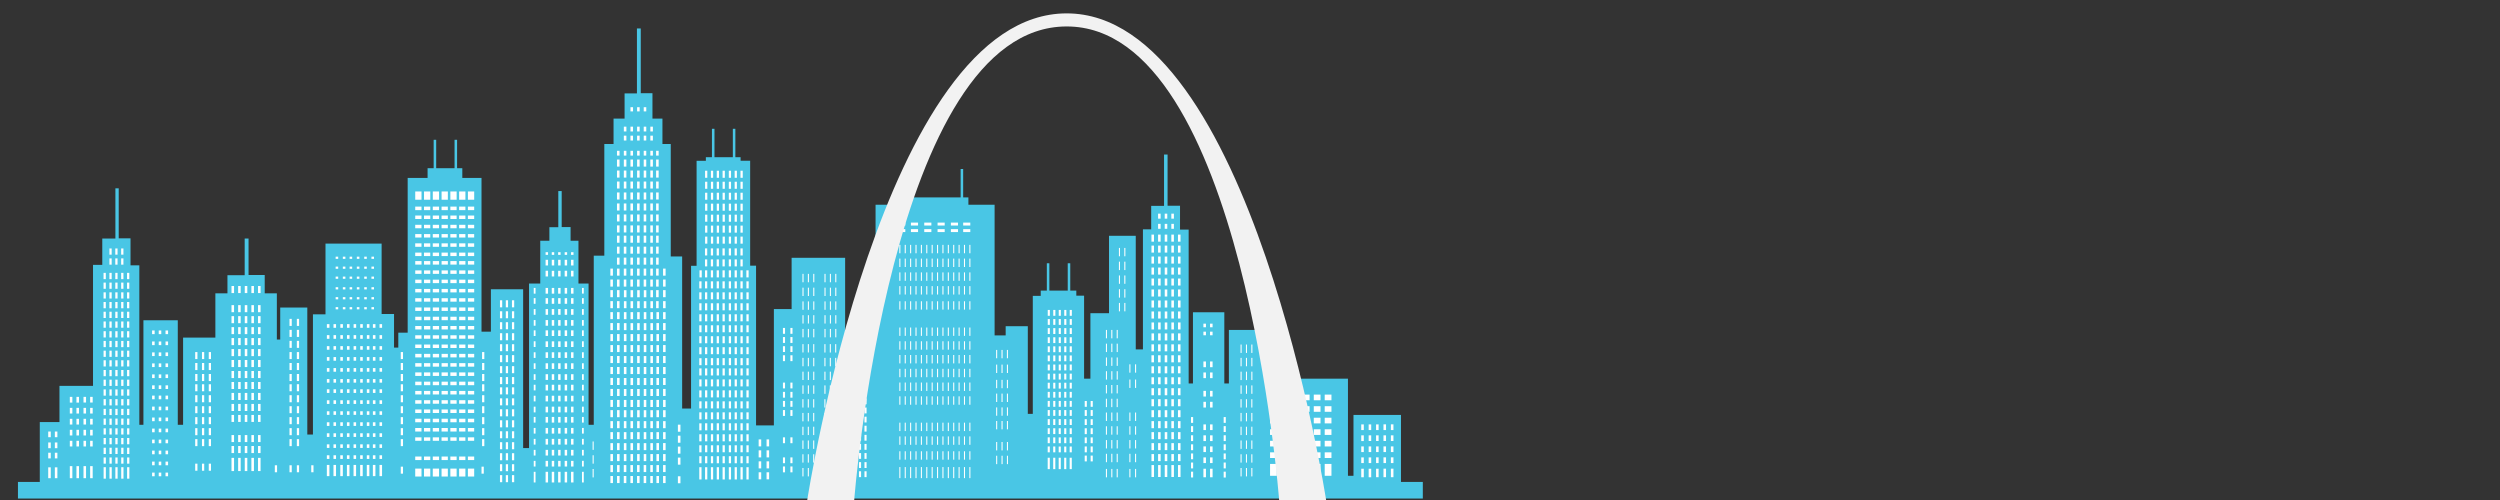 <svg
  xmlns="http://www.w3.org/2000/svg"
  xml:space="preserve"
  fill-rule="evenodd"
  stroke-linejoin="round"
  stroke-miterlimit="2"
  clip-rule="evenodd"
  viewBox="0 0 480 96"
>
  <rect x="0" y="0" width="480" height="96" fill="#333333" stroke="none"/>
  <g fill-rule="nonzero">
    <path
      fill="#49c6e5"
      d="M268.987 92.537V79.672h-9.119V91.36h-1.06V72.708h-15.944v-9.36h-6.918v10.279h-.875V59.955h-6.023v13.672h-.825V44.081h-1.657v-4.582h-2.392v-9.831h-.679v9.861h-2.468v4.508h-1.584v23.044h-1.379V45.276h-5.135v14.863h-3.572v12.569h-1.212V56.772h-1.493v-.98h-1.162v-5.241h-.486v5.241h-3.528v-5.241h-.486v5.241h-1.171v1.016h-1.523v22.651h-.957V62.625h-4.251v1.771h-2.125V39.312h-5.03v-1.411h-1.004V32.45h-.486v5.451h-9.164V32.45h-.486v5.451h-1.168v1.411h-5.516v25.731h-1.771v7.805h-3.004v8.71h-1.068V49.503H151.99v9.843h-3.405v22.326h-3.422V51.014h-1.133V30.866h-1.836v-.685h-1.004v-5.455h-.486v5.455h-3.525v-5.455h-.486v5.455h-1.168v.691h-1.78v20.156h-1.063v27.406h-1.71V49.243h-2.187V27.654h-1.595v-4.88h-1.918v-4.875h-2.245V5.465h-.735v12.463h-2.372v4.846h-2.119v4.88h-1.771v21.43h-2.029v32.474h-.996V54.442h-1.941v-8.227h-1.513v-2.617h-1.707V36.68h-.65v6.941h-1.713v2.594h-1.753v8.227h-2.155v31.583h-1.13V55.54h-6.192v8.145H92.45V34.159h-3.686v-1.87H87.76v-5.452h-.486v5.452h-3.525v-5.452h-.486v5.452h-1.168v1.87h-3.823v29.71h-1.798v2.872h-.82v-6.447h-2.383V46.766H62.497v13.581h-2.412v23.079h-1.083V59.044h-5.2v6.145h-.647v-8.867h-2.33v-3.519h-3.103v-6.998h-.744v7.039H43.67v3.478h-2.319v8.499h-6.198v16.737h-1.019V61.486h-6.598v20.072h-.782V50.943h-1.695v-5.184h-2.266v-9.6h-.636V45.8h-2.52v5.05h-1.78v23.239h-6.441v6.951H7.639v11.497H3.447v3.185H273.18v-3.185h-4.193Z"
    />
    <path
      fill="#fff"
      d="M254.344 75.769h1.296v1.086h-1.296zm-2.099 0h1.296v1.086h-1.296zm-2.099 0h1.296v1.086h-1.296zm-2.098 0h1.296v1.086h-1.296zm-2.099 0h1.296v1.086h-1.296zm-2.098 0h1.296v1.086h-1.296zm10.493 2.217h1.296v1.086h-1.296zm-2.099 0h1.296v1.086h-1.296zm-2.099 0h1.296v1.086h-1.296zm-2.098 0h1.296v1.086h-1.296zm-2.099 0h1.296v1.086h-1.296zm-2.098 0h1.296v1.086h-1.296zm10.493 2.215h1.296v1.086h-1.296zm-2.099 0h1.296v1.086h-1.296zm-2.099 0h1.296v1.086h-1.296zm-2.098 0h1.296v1.086h-1.296zm-2.099 0h1.296v1.086h-1.296zm-2.098 0h1.296v1.086h-1.296zm10.493 2.217h1.296v1.086h-1.296zm-2.099 0h1.296v1.086h-1.296zm-2.099 0h1.296v1.086h-1.296zm-2.098 0h1.296v1.086h-1.296zm-2.099 0h1.296v1.086h-1.296zm-2.098 0h1.296v1.086h-1.296zm10.493 2.216h1.296v1.086h-1.296zm-2.099 0h1.296v1.086h-1.296zm-2.099 0h1.296v1.086h-1.296zm-2.098 0h1.296v1.086h-1.296zm-2.099 0h1.296v1.086h-1.296zm-2.098 0h1.296v1.086h-1.296zm10.493 2.216h1.296v1.086h-1.296zm-2.099 0h1.296v1.086h-1.296zm-2.099 0h1.296v1.086h-1.296zm-2.098 0h1.296v1.086h-1.296zm-2.099 0h1.296v1.086h-1.296zm-2.098 0h1.296v1.086h-1.296zm10.493 2.23h1.296v2.278h-1.296zm-2.099 0h1.296v2.278h-1.296zm-2.099 0h1.296v2.278h-1.296zm-2.098 0h1.296v2.278h-1.296zm-2.099 0h1.296v2.278h-1.296zm-2.098 0h1.296v2.278h-1.296zM89.841 67.944h1.207v.671h-1.207zm-1.686 0h1.207v.671h-1.207zm-1.685 0h1.207v.671H86.47zm-1.686 0h1.207v.671h-1.207zm-1.686 0h1.207v.671h-1.207zm-1.685 0h1.207v.671h-1.207zm-1.686 0h1.207v.671h-1.207zm10.114 1.78h1.207v.671h-1.207zm-1.686 0h1.207v.671h-1.207zm-1.685 0h1.207v.671H86.47zm-1.686 0h1.207v.671h-1.207zm-1.686 0h1.207v.671h-1.207zm-1.685 0h1.207v.671h-1.207zm-1.686 0h1.207v.671h-1.207zm10.114-32.963h1.207v1.587h-1.207zm-1.686 0h1.207v1.587h-1.207zm-1.685 0h1.207v1.587H86.47zm-1.686 0h1.207v1.587h-1.207zm-1.686 0h1.207v1.587h-1.207zm-1.685 0h1.207v1.587h-1.207zm-1.686 0h1.207v1.587h-1.207zm10.114 34.743h1.207v.671h-1.207zm-1.686 0h1.207v.671h-1.207zm-1.685 0h1.207v.671H86.47zm-1.686 0h1.207v.671h-1.207zm-1.686 0h1.207v.671h-1.207zm-1.685 0h1.207v.671h-1.207zm-1.686 0h1.207v.671h-1.207zm10.114 1.78h1.207v.671h-1.207zm-1.686 0h1.207v.671h-1.207zm-1.685 0h1.207v.671H86.47zm-1.686 0h1.207v.671h-1.207zm-1.686 0h1.207v.671h-1.207zm-1.685 0h1.207v.671h-1.207zm-1.686 0h1.207v.671h-1.207zm10.114 1.78h1.207v.671h-1.207zm-1.686 0h1.207v.671h-1.207zm-1.685 0h1.207v.671H86.47zm-1.686 0h1.207v.671h-1.207zm-1.686 0h1.207v.671h-1.207zm-1.685 0h1.207v.671h-1.207zm-1.686 0h1.207v.671h-1.207zm10.114 1.78h1.207v.671h-1.207zm-1.686 0h1.207v.671h-1.207zm-1.685 0h1.207v.671H86.47zm-1.686 0h1.207v.671h-1.207zm-1.686 0h1.207v.671h-1.207zm-1.685 0h1.207v.671h-1.207zm-1.686 0h1.207v.671h-1.207zm10.114 1.78h1.207v.671h-1.207zm-1.686 0h1.207v.671h-1.207zm-1.685 0h1.207v.671H86.47zm-1.686 0h1.207v.671h-1.207zm-1.686 0h1.207v.671h-1.207zm-1.685 0h1.207v.671h-1.207zm-1.686 0h1.207v.671h-1.207zm10.114 1.78h1.207v.672h-1.207zm-1.686 0h1.207v.672h-1.207zm-1.685 0h1.207v.672H86.47zm-1.686 0h1.207v.672h-1.207zm-1.686 0h1.207v.672h-1.207zm-1.685 0h1.207v.672h-1.207zm-1.686 0h1.207v.672h-1.207zm10.114 1.78h1.207v.671h-1.207zm-1.686 0h1.207v.671h-1.207zm-1.685 0h1.207v.671H86.47zm-1.686 0h1.207v.671h-1.207zm-1.686 0h1.207v.671h-1.207zm-1.685 0h1.207v.671h-1.207zm-1.686 0h1.207v.671h-1.207zm10.114 1.78h1.207v.671h-1.207zm-1.686 0h1.207v.671h-1.207zm-1.685 0h1.207v.671H86.47zm-1.686 0h1.207v.671h-1.207zm-1.686 0h1.207v.671h-1.207zm-1.685 0h1.207v.671h-1.207zm-1.686 0h1.207v.671h-1.207zM89.841 50.13h1.207v.672h-1.207zm-1.686 0h1.207v.672h-1.207zm-1.685 0h1.207v.672H86.47zm-1.686 0h1.207v.672h-1.207zm-1.686 0h1.207v.672h-1.207zm-1.685 0h1.207v.672h-1.207zm-1.686 0h1.207v.672h-1.207zm10.114 1.781h1.207v.671h-1.207zm-1.686 0h1.207v.671h-1.207zm-1.685 0h1.207v.671H86.47zm-1.686 0h1.207v.671h-1.207zm-1.686 0h1.207v.671h-1.207zm-1.685 0h1.207v.671h-1.207zm-1.686 0h1.207v.671h-1.207zm10.114 1.779h1.207v.671h-1.207zm-1.686 0h1.207v.671h-1.207zm-1.685 0h1.207v.671H86.47zm-1.686 0h1.207v.671h-1.207zm-1.686 0h1.207v.671h-1.207zm-1.685 0h1.207v.671h-1.207zm-1.686 0h1.207v.671h-1.207zm10.114 1.78h1.207v.672h-1.207zm-1.686 0h1.207v.672h-1.207zm-1.685 0h1.207v.672H86.47zm-1.686 0h1.207v.672h-1.207zm-1.686 0h1.207v.672h-1.207zm-1.685 0h1.207v.672h-1.207zm-1.686 0h1.207v.672h-1.207zm10.114 1.781h1.207v.671h-1.207zm-1.686 0h1.207v.671h-1.207zm-1.685 0h1.207v.671H86.47zm-1.686 0h1.207v.671h-1.207zm-1.686 0h1.207v.671h-1.207zm-1.685 0h1.207v.671h-1.207zm-1.686 0h1.207v.671h-1.207zm10.114-15.873h1.207v.671h-1.207zm-1.686 0h1.207v.671h-1.207zm-1.685 0h1.207v.671H86.47zm-1.686 0h1.207v.671h-1.207zm-1.686 0h1.207v.671h-1.207zm-1.685 0h1.207v.671h-1.207zm-1.686 0h1.207v.671h-1.207zm10.114-1.708h1.207v.671h-1.207zm-1.686 0h1.207v.671h-1.207zm-1.685 0h1.207v.671H86.47zm-1.686 0h1.207v.671h-1.207zm-1.686 0h1.207v.671h-1.207zm-1.685 0h1.207v.671h-1.207zm-1.686 0h1.207v.671h-1.207zm10.114 3.488h1.207v.671h-1.207zm-1.686 0h1.207v.671h-1.207zm-1.685 0h1.207v.671H86.47zm-1.686 0h1.207v.671h-1.207zm-1.686 0h1.207v.671h-1.207zm-1.685 0h1.207v.671h-1.207zm-1.686 0h1.207v.671h-1.207zm10.114 1.78h1.207v.671h-1.207zm-1.686 0h1.207v.671h-1.207zm-1.685 0h1.207v.671H86.47zm-1.686 0h1.207v.671h-1.207zm-1.686 0h1.207v.671h-1.207zm-1.685 0h1.207v.671h-1.207zm-1.686 0h1.207v.671h-1.207zm10.114 1.78h1.207v.671h-1.207zm-1.686 0h1.207v.671h-1.207zm-1.685 0h1.207v.671H86.47zm-1.686 0h1.207v.671h-1.207zm-1.686 0h1.207v.671h-1.207zm-1.685 0h1.207v.671h-1.207zm-1.686 0h1.207v.671h-1.207zm10.114 1.78h1.207v.671h-1.207zm-1.686 0h1.207v.671h-1.207zm-1.685 0h1.207v.671H86.47zm-1.686 0h1.207v.671h-1.207zm-1.686 0h1.207v.671h-1.207zm-1.685 0h1.207v.671h-1.207zm-1.686 0h1.207v.671h-1.207zM89.841 59.03h1.207v.671h-1.207zm-1.686 0h1.207v.671h-1.207zm-1.685 0h1.207v.671H86.47zm-1.686 0h1.207v.671h-1.207zm-1.686 0h1.207v.671h-1.207zm-1.685 0h1.207v.671h-1.207zm-1.686 0h1.207v.671h-1.207zm10.114 1.78h1.207v.672h-1.207zm-1.686 0h1.207v.672h-1.207zm-1.685 0h1.207v.672H86.47zm-1.686 0h1.207v.672h-1.207zm-1.686 0h1.207v.672h-1.207zm-1.685 0h1.207v.672h-1.207zm-1.686 0h1.207v.672h-1.207zm10.114 1.781h1.207v.671h-1.207zm-1.686 0h1.207v.671h-1.207zm-1.685 0h1.207v.671H86.47zm-1.686 0h1.207v.671h-1.207zm-1.686 0h1.207v.671h-1.207zm-1.685 0h1.207v.671h-1.207zm-1.686 0h1.207v.671h-1.207zm10.114 1.78h1.207v.671h-1.207zm-1.686 0h1.207v.671h-1.207zm-1.685 0h1.207v.671H86.47zm-1.686 0h1.207v.671h-1.207zm-1.686 0h1.207v.671h-1.207zm-1.685 0h1.207v.671h-1.207zm-1.686 0h1.207v.671h-1.207zm10.114 1.78h1.207v.671h-1.207zm-1.686 0h1.207v.671h-1.207zm-1.685 0h1.207v.671H86.47zm-1.686 0h1.207v.671h-1.207zm-1.686 0h1.207v.671h-1.207zm-1.685 0h1.207v.671h-1.207zm-1.686 0h1.207v.671h-1.207zm10.114 21.51h1.207v.671h-1.207zm-1.686 0h1.207v.671h-1.207zm-1.685 0h1.207v.671H86.47zm-1.686 0h1.207v.671h-1.207zm-1.686 0h1.207v.671h-1.207zm-1.685 0h1.207v.671h-1.207zm-1.686 0h1.207v.671h-1.207zm10.114 2.308h1.207v1.524h-1.207zm-1.686 0h1.207v1.524h-1.207zm-1.685 0h1.207v1.524H86.47zm-1.686 0h1.207v1.524h-1.207zm-1.686 0h1.207v1.524h-1.207zm-1.685 0h1.207v1.524h-1.207zm-1.686 0h1.207v1.524h-1.207zM222.35 41.03h.492v.949h-.492zm1.274 0h.492v.949h-.492zm1.273 0h.492v.949h-.492zm-2.547 1.953h.492v.949h-.492zm1.274 0h.492v.949h-.492zm1.273 0h.492v.949h-.492zm-3.818 2.061h.489v1.353h-.489zm1.271 0h.492v1.353h-.492zm1.274 0h.492v1.353h-.492zm1.273 0h.492v1.353h-.492zm1.274 0h.489v1.353h-.489zm-5.092 2.108h.489v1.353h-.489zm1.271 0h.492v1.353h-.492zm1.274 0h.492v1.353h-.492zm1.273 0h.492v1.353h-.492zm1.274 0h.489v1.353h-.489zm-5.092 2.108h.489v1.353h-.489zm1.271 0h.492v1.353h-.492zm1.274 0h.492v1.353h-.492zm1.273 0h.492v1.353h-.492zm1.274 0h.489v1.353h-.489zm-5.092 2.105h.489v1.355h-.489zm1.271 0h.492v1.355h-.492zm1.274 0h.492v1.355h-.492zm1.273 0h.492v1.355h-.492zm1.274 0h.489v1.355h-.489zm-5.092 2.108h.489v1.353h-.489zm1.271 0h.492v1.353h-.492zm1.274 0h.492v1.353h-.492zm1.273 0h.492v1.353h-.492zm1.274 0h.489v1.353h-.489zm-5.092 2.108h.489v1.353h-.489zm1.271 0h.492v1.353h-.492zm1.274 0h.492v1.353h-.492zm1.273 0h.492v1.353h-.492zm1.274 0h.489v1.353h-.489zm-5.092 2.108h.489v1.353h-.489zm1.271 0h.492v1.353h-.492zm1.274 0h.492v1.353h-.492zm1.273 0h.492v1.353h-.492zm1.274 0h.489v1.353h-.489zm-5.092 2.108h.489v1.353h-.489zm1.271 0h.492v1.353h-.492zm1.274 0h.492v1.353h-.492zm1.273 0h.492v1.353h-.492zm1.274 0h.489v1.353h-.489zm-5.092 2.108h.489v1.353h-.489zm1.271 0h.492v1.353h-.492zm1.274 0h.492v1.353h-.492zm1.273 0h.492v1.353h-.492zm1.274 0h.489v1.353h-.489zm-5.092 2.108h.489v1.353h-.489zm1.271 0h.492v1.353h-.492zm1.274 0h.492v1.353h-.492zm1.273 0h.492v1.353h-.492zm1.274 0h.489v1.353h-.489zm-25.011-4.506h.407v1.121h-.407zm1.057 0h.407v1.121h-.407zm1.054 0h.407v1.121h-.407zm1.056 0h.407v1.121h-.407zm1.054 0h.407v1.121h-.407zm-4.221 1.748h.407v1.121h-.407zm1.057 0h.407v1.121h-.407zm1.054 0h.407v1.121h-.407zm1.056 0h.407v1.121h-.407zm1.054 0h.407v1.121h-.407zm-4.221 1.747h.407v1.121h-.407zm1.057 0h.407v1.121h-.407zm1.054 0h.407v1.121h-.407zm1.056 0h.407v1.121h-.407zm1.054 0h.407v1.121h-.407zm-4.221 1.745h.407v1.124h-.407zm1.057 0h.407v1.124h-.407zm1.054 0h.407v1.124h-.407zm1.056 0h.407v1.124h-.407zm1.054 0h.407v1.124h-.407zm-4.221 1.748h.407v1.121h-.407zm1.057 0h.407v1.121h-.407zm1.054 0h.407v1.121h-.407zm1.056 0h.407v1.121h-.407zm1.054 0h.407v1.121h-.407zm-4.221 1.748h.407v1.121h-.407zm1.057 0h.407v1.121h-.407zm1.054 0h.407v1.121h-.407zm1.056 0h.407v1.121h-.407zm1.054 0h.407v1.121h-.407zm-4.221 1.748h.407v1.121h-.407zm1.057 0h.407v1.121h-.407zm1.054 0h.407v1.121h-.407zm1.056 0h.407v1.121h-.407zm1.054 0h.407v1.121h-.407zm-4.221 1.745h.407v1.124h-.407zm1.057 0h.407v1.124h-.407zm1.054 0h.407v1.124h-.407zm1.056 0h.407v1.124h-.407zm1.054 0h.407v1.124h-.407zm-4.221 1.747h.407v1.121h-.407zm1.057 0h.407v1.121h-.407zm1.054 0h.407v1.121h-.407zm1.056 0h.407v1.121h-.407zm1.054 0h.407v1.121h-.407zm-4.221 1.748h.407v1.121h-.407zm1.057 0h.407v1.121h-.407zm1.054 0h.407v1.121h-.407zm1.056 0h.407v1.121h-.407zm1.054 0h.407v1.121h-.407zm-4.221 1.748h.407V78.1h-.407zm1.057 0h.407V78.1h-.407zm1.054 0h.407V78.1h-.407zm1.056 0h.407V78.1h-.407zm1.054 0h.407V78.1h-.407zm-4.221 1.748h.407v1.121h-.407zm1.057 0h.407v1.121h-.407zm1.054 0h.407v1.121h-.407zm1.056 0h.407v1.121h-.407zm1.054 0h.407v1.121h-.407zm-4.221 1.745h.407v1.121h-.407zm1.057 0h.407v1.121h-.407zm1.054 0h.407v1.121h-.407zm1.056 0h.407v1.121h-.407zm1.054 0h.407v1.121h-.407zm-4.221 1.748h.407v1.121h-.407zm1.057 0h.407v1.121h-.407zm1.054 0h.407v1.121h-.407zm1.056 0h.407v1.121h-.407zm1.054 0h.407v1.121h-.407zm-4.221 1.747h.407v1.121h-.407zm-49.404-8.736h.407v1.121h-.407zm0 1.748h.407V78.1h-.407zm0 1.748h.407v1.121h-.407zm0 9.084h.407v1.121h-.407zm0 1.748h.407v1.121h-.407zm0-5.592h.407v1.121h-.407zm-1.429-8.736h.404v1.121h-.404zm0 1.748h.404V78.1h-.404zm0 1.748h.404v1.121h-.404zm0 9.084h.404v1.121h-.404zm0 1.748h.404v1.121h-.404zm0-5.592h.404v1.121h-.404zm1.429-19.255h.407v1.121h-.407zm0 1.748h.407v1.121h-.407zm0 1.748h.407v1.121h-.407zm0 5.24h.407v1.121h-.407zm-1.429-8.736h.404v1.121h-.404zm1.429-1.753h.407v1.121h-.407zm-1.429 0h.404v1.121h-.404zm0 3.501h.404v1.121h-.404zm0 1.748h.404v1.121h-.404zm0 5.24h.404v1.121h-.404zm51.89 10.519h.407v1.121h-.407zm1.054 0h.407v1.121h-.407zm1.056 0h.407v1.121h-.407zm1.054 0h.407v1.121h-.407zm-4.221 1.748h.407v1.121h-.407zm1.057 0h.407v1.121h-.407zm-37.293-10.967h.407v1.121h-.407zm1.057 0h.407v1.121h-.407zm-1.057 1.748h.407v1.121h-.407zm1.057 0h.407v1.121h-.407zm-1.057 1.745h.407v1.121h-.407zm1.057 0h.407v1.121h-.407zm-1.057 1.748h.407v1.121h-.407zm1.057 0h.407v1.121h-.407zm-1.057 1.747h.407v1.121h-.407zm1.057 0h.407v1.121h-.407zm-1.057 1.748h.407v1.121h-.407zm1.057 0h.407v1.121h-.407zm-1.057 1.745h.407v1.124h-.407zm1.057 0h.407v1.124h-.407zm-1.057 1.748h.407v1.121h-.407zm1.057 0h.407v1.121h-.407zm-1.057 1.748h.407v1.121h-.407zm1.057 0h.407v1.121h-.407zm42.287-11.746h.407V78.1h-.407zm0 1.745h.407v1.124h-.407zm0 1.748h.407v1.121h-.407zm0 1.748h.407v1.121h-.407zm0 1.747h.407v1.121h-.407zm0 1.745h.407v1.121h-.407zm0 1.748h.407v1.121h-.407zm1.139-10.481h.407V78.1h-.407zm0 1.745h.407v1.124h-.407zm0 1.748h.407v1.121h-.407zm0 1.748h.407v1.121h-.407zm0 1.747h.407v1.121h-.407zm0 1.745h.407v1.121h-.407zm0 1.748h.407v1.121h-.407zm19.27-7.398h.407v1.121h-.407zm0 1.748h.407v1.121h-.407zm0 1.747h.407v1.121h-.407zm0 1.748h.407v1.121h-.407zm0 1.745h.407v1.121h-.407zm0 1.748h.407v1.121h-.407zm0 1.748h.407v1.121h-.407zm6.271-10.484h.407v1.121h-.407zm0 1.748h.407v1.121h-.407zm0 1.747h.407v1.121h-.407zm0 1.748h.407v1.121h-.407zm0 1.745h.407v1.121h-.407zm0 1.748h.407v1.121h-.407zm0 1.748h.407v1.121h-.407zm-70.024-.073h.407v1.121h-.407zm1.057 0h.407v1.121h-.407zm37.29-4.758h.407v1.121h-.407zm1.056 0h.407v1.121h-.407zm1.054 0h.407v1.121h-.407zm-4.221 2.155h.407v2.187h-.407zm1.057 0h.407v2.187h-.407zm1.054 0h.407v2.187h-.407zm1.056 0h.407v2.187h-.407zm1.054 0h.407v2.187h-.407zm15.698-21.776h.489v1.353h-.489zm1.271 0h.492v1.353h-.492zm1.274 0h.492v1.353h-.492zm1.273 0h.492v1.353h-.492zm1.274 0h.489v1.353h-.489zm-5.092 2.108h.489v1.353h-.489zm1.271 0h.492v1.353h-.492zm1.274 0h.492v1.353h-.492zm1.273 0h.492v1.353h-.492zm1.274 0h.489v1.353h-.489zm-5.092 2.108h.489v1.353h-.489zm1.271 0h.492v1.353h-.492zm1.274 0h.492v1.353h-.492zm1.273 0h.492v1.353h-.492zm1.274 0h.489v1.353h-.489zm-5.092 2.108h.489v1.353h-.489zm1.271 0h.492v1.353h-.492zm1.274 0h.492v1.353h-.492zm1.273 0h.492v1.353h-.492zm1.274 0h.489v1.353h-.489zm-5.092 2.105h.489v1.355h-.489zm1.271 0h.492v1.355h-.492zm1.274 0h.492v1.355h-.492zm1.273 0h.492v1.355h-.492zm1.274 0h.489v1.355h-.489zm-5.092 2.108h.489v1.356h-.489zm1.271 0h.492v1.356h-.492zm1.274 0h.492v1.356h-.492zm1.273 0h.492v1.356h-.492zm1.274 0h.489v1.356h-.489zm-5.092 2.108h.489v1.353h-.489zm1.271 0h.492v1.353h-.492zm1.274 0h.492v1.353h-.492zm1.273 0h.492v1.353h-.492zm1.274 0h.489v1.353h-.489zm-5.092 2.107h.489v1.353h-.489zm1.271 0h.492v1.353h-.492zm1.274 0h.492v1.353h-.492zm1.273 0h.492v1.353h-.492zm1.274 0h.489v1.353h-.489zm-5.092 2.108h.489v1.353h-.489zm1.271 0h.492v1.353h-.492zm1.274 0h.492v1.353h-.492zm1.273 0h.492v1.353h-.492zm1.274 0h.489v1.353h-.489zm-5.092 2.108h.489v1.353h-.489zm1.271 0h.492v1.353h-.492zm1.274 0h.492v1.353h-.492zm1.273 0h.492v1.353h-.492zm1.274 0h.489v1.353h-.489zm-5.092 2.105h.489v1.355h-.489zm1.271 0h.492v1.355h-.492zm1.274 0h.492v1.355h-.492zm1.273 0h.492v1.355h-.492zm1.274 0h.489v1.355h-.489zm-5.092 2.108h.489v2.298h-.489zm1.271 0h.492v2.298h-.492zm1.274 0h.492v2.298h-.492zm1.273 0h.492v2.298h-.492zm1.274 0h.489v2.298h-.489zM21.007 49.614h.433v1.197h-.433zm1.127 0h.436v1.197h-.436zm1.127 0h.436v1.197h-.436zm-2.254-1.911h.433V48.9h-.433zm1.127 0h.436V48.9h-.436zm1.127 0h.436V48.9h-.436zm-3.381 4.69h.433v1.197h-.433zm1.127 0h.433v1.197h-.433zm1.127 0h.436v1.197h-.436zm1.127 0h.436v1.197h-.436zm1.127 0h.436v1.197h-.436zm-4.508 1.865h.433v1.197h-.433zm1.127 0h.433v1.197h-.433zm1.127 0h.436v1.197h-.436zm1.127 0h.436v1.197h-.436zm1.127 0h.436v1.197h-.436zm-4.508 1.867h.433v1.197h-.433zm1.127 0h.433v1.197h-.433zm1.127 0h.436v1.197h-.436zm1.127 0h.436v1.197h-.436zm1.127 0h.436v1.197h-.436zM19.88 57.99h.433v1.197h-.433zm1.127 0h.433v1.197h-.433zm1.127 0h.436v1.197h-.436zm1.127 0h.436v1.197h-.436zm1.127 0h.436v1.197h-.436zm-4.508 1.868h.433v1.197h-.433zm1.127 0h.433v1.197h-.433zm1.127 0h.436v1.197h-.436zm1.127 0h.436v1.197h-.436zm1.127 0h.436v1.197h-.436zm-4.508 1.865h.433v1.197h-.433zm1.127 0h.433v1.197h-.433zm1.127 0h.436v1.197h-.436zm1.127 0h.436v1.197h-.436zm1.127 0h.436v1.197h-.436zm-4.508 1.865h.433v1.2h-.433zm1.127 0h.433v1.2h-.433zm1.127 0h.436v1.2h-.436zm1.127 0h.436v1.2h-.436zm1.127 0h.436v1.2h-.436zm-4.508 1.868h.433v1.197h-.433zm1.127 0h.433v1.197h-.433zm1.127 0h.436v1.197h-.436zm1.127 0h.436v1.197h-.436zm1.127 0h.436v1.197h-.436zm-4.508 1.865h.433v1.2h-.433zm1.127 0h.433v1.2h-.433zm1.127 0h.436v1.2h-.436zm1.127 0h.436v1.2h-.436zm1.127 0h.436v1.2h-.436zm-4.508 1.847h.433v1.197h-.433zm1.127 0h.433v1.197h-.433zm1.127 0h.436v1.197h-.436zm1.127 0h.436v1.197h-.436zm1.127 0h.436v1.197h-.436zm-4.508 1.865h.433v1.197h-.433zm1.127 0h.433v1.197h-.433zm1.127 0h.436v1.197h-.436zm1.127 0h.436v1.197h-.436zm1.127 0h.436v1.197h-.436zm-4.508 1.865h.433v1.2h-.433zm1.127 0h.433v1.2h-.433zm1.127 0h.436v1.2h-.436zm1.127 0h.436v1.2h-.436zm1.127 0h.436v1.2h-.436zm-4.508 1.868h.433v1.197h-.433zm1.127 0h.433v1.197h-.433zm1.127 0h.436v1.197h-.436zm1.127 0h.436v1.197h-.436zm1.127 0h.436v1.197h-.436zm-4.508 1.865h.433v1.2h-.433zm1.127 0h.433v1.2h-.433zm1.127 0h.436v1.2h-.436zm1.127 0h.436v1.2h-.436zm1.127 0h.436v1.2h-.436zm-4.508 1.868h.433v1.197h-.433zm1.127 0h.433v1.197h-.433zm1.127 0h.436v1.197h-.436zm1.127 0h.436v1.197h-.436zm1.127 0h.436v1.197h-.436zm-4.508 1.864h.433v1.2h-.433zm1.127 0h.433v1.2h-.433zm1.127 0h.436v1.2h-.436zm1.127 0h.436v1.2h-.436zm1.127 0h.436v1.2h-.436zm-4.508 1.868h.433v1.197h-.433zm1.127 0h.433v1.197h-.433zm1.127 0h.436v1.197h-.436zm1.127 0h.436v1.197h-.436zm1.127 0h.436v1.197h-.436zm-4.508 1.865h.433v1.2h-.433zm1.127 0h.433v1.2h-.433zm1.127 0h.436v1.2h-.436zm1.127 0h.436v1.2h-.436zm1.127 0h.436v1.2h-.436zm-4.508 1.868h.433v1.197h-.433zm1.127 0h.433v1.197h-.433zm1.127 0h.436v1.197h-.436zm1.127 0h.436v1.197h-.436zm1.127 0h.436v1.197h-.436zm-4.508 1.865h.433v1.197h-.433zm1.127 0h.433v1.197h-.433zm1.127 0h.436v1.197h-.436zm1.127 0h.436v1.197h-.436zm1.127 0h.436v1.197h-.436zm-4.508 1.868h.433v2.205h-.433zm1.127 0h.433v2.205h-.433zm1.127 0h.436v2.205h-.436zm1.127 0h.436v2.205h-.436zm1.127 0h.436v2.205h-.436zm95.389-33.985h.491v1.353h-.491zm1.273 0h.491v1.353h-.491zm1.273 0h.49v1.353h-.49zm1.273 0h.49v1.353h-.49zm1.273 0h.49v1.353h-.49zm-5.092 2.108h.491v1.353h-.491zm1.273 0h.491v1.353h-.491zm1.273 0h.49v1.353h-.49zm1.273 0h.49v1.353h-.49zm1.273 0h.49v1.353h-.49zm-5.092 2.107h.491v1.353h-.491zm1.273 0h.491v1.353h-.491zm1.273 0h.49v1.353h-.49zm1.273 0h.49v1.353h-.49zm1.273 0h.49v1.353h-.49zm-5.092 2.107h.491v1.353h-.491zm1.273 0h.491v1.353h-.491zm1.273 0h.49v1.353h-.49zm1.273 0h.49v1.353h-.49zm1.273 0h.49v1.353h-.49zm-5.092 2.108h.491v1.353h-.491zm1.273 0h.491v1.353h-.491zm1.273 0h.49v1.353h-.49zm1.273 0h.49v1.353h-.49zm1.273 0h.49v1.353h-.49zm-5.092 2.107h.491v1.353h-.491zm1.273 0h.491v1.353h-.491zm1.273 0h.49v1.353h-.49zm1.273 0h.49v1.353h-.49zm1.273 0h.49v1.353h-.49zm-5.092 2.107h.491v1.353h-.491zm1.273 0h.491v1.353h-.491zm1.273 0h.49v1.353h-.49zm1.273 0h.49v1.353h-.49zm1.273 0h.49v1.353h-.49zm-5.092 2.108h.491v1.353h-.491zm1.273 0h.491v1.353h-.491zm1.273 0h.49v1.353h-.49zm1.273 0h.49v1.353h-.49zm1.273 0h.49v1.353h-.49zm-5.092 2.107h.491v1.353h-.491zm1.273 0h.491v1.353h-.491zm1.273 0h.49v1.353h-.49zm1.273 0h.49v1.353h-.49zm1.273 0h.49v1.353h-.49zm-5.092 2.108h.491v1.353h-.491zm1.273 0h.491v1.353h-.491zm1.273 0h.49v1.353h-.49zm1.273 0h.49v1.353h-.49zm1.273 0h.49v1.353h-.49zm-5.092 2.107h.491v1.353h-.491zm1.273 0h.491v1.353h-.491zm1.273 0h.49v1.353h-.49zm1.273 0h.49v1.353h-.49zm1.273 0h.49v1.353h-.49zm-80.426-18.2h.491v1.353h-.491zm1.274 0h.49v1.353h-.49zm1.272 0h.49v1.353h-.49zm1.273 0h.49v1.353h-.49zm1.273 0h.491v1.353h-.491zm-5.092-3.674h.491v1.353h-.491zm1.274 0h.49v1.353h-.49zm1.272 0h.49v1.353h-.49zm1.273 0h.49v1.353h-.49zm1.273 0h.491v1.353h-.491zm-5.092 5.782h.491v1.353h-.491zm1.274 0h.49v1.353h-.49zm1.272 0h.49v1.353h-.49zm1.273 0h.49v1.353h-.49zm1.273 0h.491v1.353h-.491zm-5.092 2.107h.491v1.353h-.491zm1.274 0h.49v1.353h-.49zm1.272 0h.49v1.353h-.49zm1.273 0h.49v1.353h-.49zm1.273 0h.491v1.353h-.491zm-5.092 2.107h.491v1.353h-.491zm1.274 0h.49v1.353h-.49zm1.272 0h.49v1.353h-.49zm1.273 0h.49v1.353h-.49zm1.273 0h.491v1.353h-.491zm-5.092 2.108h.491v1.353h-.491zm1.274 0h.49v1.353h-.49zm1.272 0h.49v1.353h-.49zm1.273 0h.49v1.353h-.49zm1.273 0h.491v1.353h-.491zm-5.092 2.107h.491v1.353h-.491zm1.274 0h.49v1.353h-.49zm1.272 0h.49v1.353h-.49zm1.273 0h.49v1.353h-.49zm1.273 0h.491v1.353h-.491zm-5.092 2.107h.491v1.353h-.491zm1.274 0h.49v1.353h-.49zm1.272 0h.49v1.353h-.49zm1.273 0h.49v1.353h-.49zm1.273 0h.491v1.353h-.491zm-5.092 2.108h.491v1.353h-.491zm1.274 0h.49v1.353h-.49zm1.272 0h.49v1.353h-.49zm1.273 0h.49v1.353h-.49zm1.273 0h.491v1.353h-.491zm-5.092 2.107h.491v1.353h-.491zm1.274 0h.49v1.353h-.49zm1.272 0h.49v1.353h-.49zm1.273 0h.49v1.353h-.49zm1.273 0h.491v1.353h-.491zm-5.092 2.108h.491v1.353h-.491zm1.274 0h.49v1.353h-.49zm1.272 0h.49v1.353h-.49zm1.273 0h.49v1.353h-.49zm1.273 0h.491v1.353h-.491zm-5.092 2.107h.491v1.353h-.491zm1.274 0h.49v1.353h-.49zm1.272 0h.49v1.353h-.49zm1.273 0h.49v1.353h-.49zm1.273 0h.491v1.353h-.491zm-5.092 3.865h.491v1.353h-.491zm1.274 0h.49v1.353h-.49zm1.272 0h.49v1.353h-.49zm1.273 0h.49v1.353h-.49zm1.273 0h.491v1.353h-.491zm-5.092 2.108h.491v1.353h-.491zm1.274 0h.49v1.353h-.49zm1.272 0h.49v1.353h-.49zm1.273 0h.49v1.353h-.49zm1.273 0h.491v1.353h-.491zm-5.092 2.277h.491v2.527h-.491zm1.274 0h.49v2.527h-.49zm1.272 0h.49v2.527h-.49zm1.273 0h.49v2.527h-.49zm1.273 0h.491v2.527h-.491zm70.242-9.156h.491v1.353h-.491zm1.273 0h.491v1.353h-.491zm1.273 0h.49v1.353h-.49zm1.273 0h.49v1.353h-.49zm1.273 0h.49v1.353h-.49zm-5.092 2.107h.491v1.353h-.491zm1.273 0h.491v1.353h-.491zm1.273 0h.49v1.353h-.49zm1.273 0h.49v1.353h-.49zm1.273 0h.49v1.353h-.49zm-5.092 2.107h.491v1.353h-.491zm1.273 0h.491v1.353h-.491zm1.273 0h.49v1.353h-.49zm1.273 0h.49v1.353h-.49zm1.273 0h.49v1.353h-.49zm-5.092 2.108h.491v1.353h-.491zm1.273 0h.491v1.353h-.491zm1.273 0h.49v1.353h-.49zm1.273 0h.49v1.353h-.49zm1.273 0h.49v1.353h-.49zm-5.092 2.107h.491v1.353h-.491zm1.273 0h.491v1.353h-.491zm1.273 0h.49v1.353h-.49zm1.273 0h.49v1.353h-.49zm1.273 0h.49v1.353h-.49zM121.05 20.58h.491v.812h-.491zm1.273 0h.49v.812h-.49zm1.273 0h.49v.812h-.49zm-3.819 3.735h.491v.926h-.491zm1.273 0h.491v.926h-.491zm1.273 0h.49v.926h-.49zm1.273 0h.49v.926h-.49zm1.273 0h.49v.926h-.49zm-5.092 1.738h.491v.927h-.491zm1.273 0h.491v.927h-.491zm1.273 0h.49v.927h-.49zm1.273 0h.49v.927h-.49zm1.273 0h.49v.927h-.49zm-5.092 2.899h.491v.93h-.491zm1.273 0h.491v.93h-.491zm1.273 0h.49v.93h-.49zm1.273 0h.49v.93h-.49zm1.273 0h.49v.93h-.49zm-5.092 1.685h.491v1.353h-.491zm1.273 0h.491v1.353h-.491zm1.273 0h.49v1.353h-.49zm1.273 0h.49v1.353h-.49zm1.273 0h.49v1.353h-.49zm-5.092 2.107h.491v1.353h-.491zm1.273 0h.491v1.353h-.491zm1.273 0h.49v1.353h-.49zm1.273 0h.49v1.353h-.49zm1.273 0h.49v1.353h-.49zm-5.092 2.108h.491v1.353h-.491zm1.273 0h.491v1.353h-.491zm1.273 0h.49v1.353h-.49zm1.273 0h.49v1.353h-.49zm1.273 0h.49v1.353h-.49zm-5.092 2.107h.491v1.353h-.491zm1.273 0h.491v1.353h-.491zm1.273 0h.49v1.353h-.49zm1.273 0h.49v1.353h-.49zm1.273 0h.49v1.353h-.49zm-5.092 2.107h.491v1.353h-.491zm1.273 0h.491v1.353h-.491zm1.273 0h.49v1.353h-.49zm1.273 0h.49v1.353h-.49zm1.273 0h.49v1.353h-.49zm-5.092 2.108h.491v1.353h-.491zm1.273 0h.491v1.353h-.491zm1.273 0h.49v1.353h-.49zm1.273 0h.49v1.353h-.49zm1.273 0h.49v1.353h-.49zm-5.092 2.107h.491v1.353h-.491zm1.273 0h.491v1.353h-.491zm1.273 0h.49v1.353h-.49zm1.273 0h.49v1.353h-.49zm1.273 0h.49v1.353h-.49zm-5.092 1.968h.491v1.353h-.491zm1.273 0h.491v1.353h-.491zm1.273 0h.49v1.353h-.49zm1.273 0h.49v1.353h-.49zm1.273 0h.49v1.353h-.49zm-5.092 2.107h.491v1.353h-.491zm1.273 0h.491v1.353h-.491zm1.273 0h.49v1.353h-.49zm1.273 0h.49v1.353h-.49zm1.273 0h.49v1.353h-.49zm-5.092 2.107h.491v1.353h-.491zm1.273 0h.491v1.353h-.491zm1.273 0h.49v1.353h-.49zm1.273 0h.49v1.353h-.49zm1.273 0h.49v1.353h-.49zm-5.092 2.108h.491v1.353h-.491zm1.273 0h.491v1.353h-.491zm1.273 0h.49v1.353h-.49zm1.273 0h.49v1.353h-.49zm1.273 0h.49v1.353h-.49zm-5.092 2.107h.491v1.353h-.491zm-1.305 2.034h.491v1.353h-.491zm0 2.108h.491v1.353h-.491zm0-28.868h.491v.93h-.491zm0 1.685h.491v1.353h-.491zm0 2.107h.491v1.353h-.491zm0 2.108h.491v1.353h-.491zm0 2.107h.491v1.353h-.491zm0 2.107h.491v1.353h-.491zm0 2.108h.491v1.353h-.491zm0 2.107h.491v1.353h-.491zm0 1.968h.491v1.353h-.491zm0 2.107h.491v1.353h-.491zm0 2.107h.491v1.353h-.491zm0 2.108h.491v1.353h-.491zm0 2.107h.491v1.353h-.491zm7.51 2.034h.491v1.353h-.491zm0 2.108h.491v1.353h-.491zm0-28.868h.491v.93h-.491zm0 1.685h.491v1.353h-.491zm0 2.107h.491v1.353h-.491zm0 2.108h.491v1.353h-.491zm0 2.107h.491v1.353h-.491zm0 2.107h.491v1.353h-.491zm0 2.108h.491v1.353h-.491zm0 2.107h.491v1.353h-.491zm0 1.968h.491v1.353h-.491zm0 2.107h.491v1.353h-.491zm0 2.107h.491v1.353h-.491zm0 2.108h.491v1.353h-.491zm0 2.107h.491v1.353h-.491zm-4.932 0h.491v1.353h-.491zm1.273 0h.49v1.353h-.49zm1.273 0h.49v1.353h-.49zm1.273 0h.49v1.353h-.49zm-5.092 35.613h.491v1.353h-.491zm1.273 0h.491v1.353h-.491zm1.273 0h.49v1.353h-.49zm1.273 0h.49v1.353h-.49zm1.273 0h.49v1.353h-.49zm-5.092 2.107h.491v1.353h-.491zm1.273 0h.491v1.353h-.491zm1.273 0h.49v1.353h-.49zm1.273 0h.49v1.353h-.49zm1.273 0h.49v1.353h-.49zm10.501-43.703h.432v1.353h-.432zm1.121 0h.432v1.353h-.432zm1.122 0h.432v1.353h-.432zm1.121 0h.432v1.353h-.432zm-3.364 2.108h.432v1.353h-.432zm1.121 0h.432v1.353h-.432zm1.122 0h.432v1.353h-.432zm1.121 0h.432v1.353h-.432zm-3.364 2.107h.432v1.353h-.432zm-1.054 0h.432v1.353h-.432zm2.175 0h.432v1.353h-.432zm1.122 0h.432v1.353h-.432zm1.121 0h.432v1.353h-.432zm-3.364 2.108h.432v1.353h-.432zm1.121 0h.432v1.353h-.432zm1.122 0h.432v1.353h-.432zm1.121 0h.432v1.353h-.432zm-3.364 2.107h.432v1.353h-.432zm1.121 0h.432v1.353h-.432zm1.122 0h.432v1.353h-.432zm1.121 0h.432v1.353h-.432zm-3.364 2.108h.432v1.353h-.432zm1.121 0h.432v1.353h-.432zm1.122 0h.432v1.353h-.432zm1.121 0h.432v1.353h-.432zm-3.364 2.107h.432v1.353h-.432zm1.121 0h.432v1.353h-.432zm1.122 0h.432v1.353h-.432zm1.121 0h.432v1.353h-.432zm-3.364 2.108h.432v1.353h-.432zm1.121 0h.432v1.353h-.432zm1.122 0h.432v1.353h-.432zm1.121 0h.432v1.353h-.432zm-3.364 2.107h.432v1.353h-.432zm1.121 0h.432v1.353h-.432zm1.122 0h.432v1.353h-.432zm1.121 0h.432v1.353h-.432zm-3.364 2.107h.432v1.353h-.432zm1.121 0h.432v1.353h-.432zm1.122 0h.432v1.353h-.432zm1.121 0h.432v1.353h-.432zm-3.364 2.108h.432v1.353h-.432zm1.121 0h.432v1.353h-.432zm1.122 0h.432v1.353h-.432zm1.121 0h.432v1.353h-.432zm-3.364 1.967h.432v1.353h-.432zm1.121 0h.432v1.353h-.432zm1.122 0h.432v1.353h-.432zm1.121 0h.432v1.353h-.432zm-3.364 2.107h.432v1.353h-.432zm1.121 0h.432v1.353h-.432zm1.122 0h.432v1.353h-.432zm1.121 0h.432v1.353h-.432zm-3.364 2.108h.432v1.353h-.432zm1.121 0h.432v1.353h-.432zm1.122 0h.432v1.353h-.432zm1.121 0h.432v1.353h-.432zm-3.364 2.107h.432v1.353h-.432zm1.121 0h.432v1.353h-.432zm1.122 0h.432v1.353h-.432zm1.121 0h.432v1.353h-.432zm-3.364 2.108h.432v1.353h-.432zm1.121 0h.432v1.353h-.432zm1.122 0h.432v1.353h-.432zm1.121 0h.432v1.353h-.432zm-3.364 2.107h.432v1.353h-.432zm1.121 0h.432v1.353h-.432zm1.122 0h.432v1.353h-.432zm1.121 0h.432v1.353h-.432zm-3.364 2.108h.432v1.353h-.432zm1.121 0h.432v1.353h-.432zm1.122 0h.432v1.353h-.432zm1.121 0h.432v1.353h-.432zm-3.364 2.107h.432v1.353h-.432zm1.121 0h.432v1.353h-.432zm1.122 0h.432v1.353h-.432zm1.121 0h.432v1.353h-.432zm-3.364 2.107h.432v1.353h-.432zm1.121 0h.432v1.353h-.432zm1.122 0h.432v1.353h-.432zm1.121 0h.432v1.353h-.432zm-3.364 2.108h.432v2.359h-.432zm1.121 0h.432v2.359h-.432zm1.122 0h.432v2.359h-.432zm1.121 0h.432v2.359h-.432zm1.189-42.009h.432v1.353h-.432zm1.122 0h.432v1.353h-.432zm1.121 0h.432v1.353h-.432zm-2.243 2.108h.432v1.353h-.432zm1.122 0h.432v1.353h-.432zm1.121 0h.432v1.353h-.432zm-2.243 2.107h.432v1.353h-.432zm1.122 0h.432v1.353h-.432zm1.121 0h.432v1.353h-.432zm1.135 0h.432v1.353h-.432zm-3.378 2.108h.432v1.353h-.432zm1.122 0h.432v1.353h-.432zm1.121 0h.432v1.353h-.432zm-2.243 2.107h.432v1.353h-.432zm1.122 0h.432v1.353h-.432zm1.121 0h.432v1.353h-.432zm-2.243 2.108h.432v1.353h-.432zm1.122 0h.432v1.353h-.432zm1.121 0h.432v1.353h-.432zm-2.243 2.107h.432v1.353h-.432zm1.122 0h.432v1.353h-.432zm1.121 0h.432v1.353h-.432zm-2.243 2.108h.432v1.353h-.432zm1.122 0h.432v1.353h-.432zm1.121 0h.432v1.353h-.432zm-6.796-29.661h.432v1.353h-.432zm1.121 0h.432v1.353h-.432zm1.122 0h.432v1.353h-.432zm1.121 0h.432v1.353h-.432zm-3.364 2.107h.432v1.353h-.432zm1.121 0h.432v1.353h-.432zm1.122 0h.432v1.353h-.432zm1.121 0h.432v1.353h-.432zm-3.364 2.108h.432v1.353h-.432zm1.121 0h.432v1.353h-.432zm1.122 0h.432v1.353h-.432zm1.121 0h.432v1.353h-.432zm-3.364 2.107h.432v1.353h-.432zm1.121 0h.432v1.353h-.432zm1.122 0h.432v1.353h-.432zm1.121 0h.432v1.353h-.432zm-3.364 2.108h.432v1.353h-.432zm1.121 0h.432v1.353h-.432zm1.122 0h.432v1.353h-.432zm1.121 0h.432v1.353h-.432zm-3.364 2.107h.432v1.353h-.432zm1.121 0h.432v1.353h-.432zm1.122 0h.432v1.353h-.432zm1.121 0h.432v1.353h-.432zm-3.364 2.108h.432v1.353h-.432zm1.121 0h.432v1.353h-.432zm1.122 0h.432v1.353h-.432zm1.121 0h.432v1.353h-.432zm1.189-12.645h.432v1.353h-.432zm1.122 0h.432v1.353h-.432zm1.121 0h.432v1.353h-.432zm-2.243 2.107h.432v1.353h-.432zm1.122 0h.432v1.353h-.432zm1.121 0h.432v1.353h-.432zm-2.243 2.108h.432v1.353h-.432zm1.122 0h.432v1.353h-.432zm1.121 0h.432v1.353h-.432zm-2.243 2.107h.432v1.353h-.432zm1.122 0h.432v1.353h-.432zm1.121 0h.432v1.353h-.432zm-2.243 2.108h.432v1.353h-.432zm1.122 0h.432v1.353h-.432zm1.121 0h.432v1.353h-.432zm-2.243 2.107h.432v1.353h-.432zm1.122 0h.432v1.353h-.432zm1.121 0h.432v1.353h-.432zm-2.243 2.108h.432v1.353h-.432zm1.122 0h.432v1.353h-.432zm1.121 0h.432v1.353h-.432zm-2.243 19.123h.432v1.353h-.432zm1.122 0h.432v1.353h-.432zm1.121 0h.432v1.353h-.432zm-2.243 2.107h.432v1.353h-.432zm1.122 0h.432v1.353h-.432zm1.121 0h.432v1.353h-.432zm-2.243 2.108h.432v1.353h-.432zm1.122 0h.432v1.353h-.432zm1.121 0h.432v1.353h-.432zm-2.243 1.967h.432v1.353h-.432zm1.122 0h.432v1.353h-.432zm1.121 0h.432v1.353h-.432zm-2.243 2.107h.432v1.353h-.432zm1.122 0h.432v1.353h-.432zm1.121 0h.432v1.353h-.432zm-2.243 2.108h.432v1.353h-.432zm1.122 0h.432v1.353h-.432zm1.121 0h.432v1.353h-.432zm-2.243 2.107h.432v1.353h-.432zm1.122 0h.432v1.353h-.432zm1.121 0h.432v1.353h-.432zm-2.243 2.108h.432v1.353h-.432zm1.122 0h.432v1.353h-.432zm1.121 0h.432v1.353h-.432zm-2.243 2.107h.432v1.353h-.432zm1.122 0h.432v1.353h-.432zm1.121 0h.432v1.353h-.432zm-2.243 2.108h.432v1.353h-.432zm1.122 0h.432v1.353h-.432zm1.121 0h.432v1.353h-.432zm-2.243 2.107h.432v1.353h-.432zm1.122 0h.432v1.353h-.432zm1.121 0h.432v1.353h-.432zm-2.243 2.107h.432v1.353h-.432zm1.122 0h.432v1.353h-.432zm1.121 0h.432v1.353h-.432zm-2.243 2.108h.432v2.359h-.432zm1.122 0h.432v2.359h-.432zm1.121 0h.432v2.359h-.432zm1.14-35.686h.432v1.353h-.432zm0 2.107h.432v1.353h-.432zm0 2.108h.432v1.353h-.432zm0 2.107h.432v1.353h-.432zm0 2.108h.432v1.353h-.432zm0 2.107h.432v1.353h-.432zm0 2.107h.432v1.353h-.432zm0 2.108h.432v1.353h-.432zm0 1.967h.432v1.353h-.432zm0 2.107h.432v1.353h-.432zm0 2.108h.432v1.353h-.432zm0 2.107h.432v1.353h-.432zm0 2.108h.432v1.353h-.432zm0 2.107h.432v1.353h-.432zm0 2.108h.432v1.353h-.432zm0 2.107h.432v1.353h-.432zm0 2.107h.432v1.353h-.432zm0 2.108h.432v2.359h-.432zM95.993 57.65h.432v1.353h-.432zm1.121 0h.432v1.353h-.432zm-1.121 2.108h.432v1.353h-.432zm1.121 0h.432v1.353h-.432zm-1.121 2.107h.432v1.353h-.432zm1.121 0h.432v1.353h-.432zm-1.121 2.107h.432v1.353h-.432zm1.121 0h.432v1.353h-.432zm-1.121 2.108h.432v1.353h-.432zm1.121 0h.432v1.353h-.432zm-1.121 2.107h.432v1.353h-.432zm1.121 0h.432v1.353h-.432zm-1.121 2.108h.432v1.353h-.432zm1.121 0h.432v1.353h-.432zm-1.121 2.107h.432v1.353h-.432zm1.121 0h.432v1.353h-.432zm-1.121 1.967h.432v1.353h-.432zm1.121 0h.432v1.353h-.432zm-1.121 2.107h.432v1.353h-.432zm1.121 0h.432v1.353h-.432zm-1.121 2.108h.432v1.353h-.432zm1.121 0h.432v1.353h-.432zm-1.121 2.107h.432v1.353h-.432zm1.121 0h.432v1.353h-.432zm-1.121 2.108h.432v1.353h-.432zm1.121 0h.432v1.353h-.432zm-1.121 2.107h.432v1.353h-.432zm-3.434-17.315h.432v1.353h-.432zm0 2.107h.432v1.353h-.432zm0 2.108h.432v1.353h-.432zm0 1.967h.432v1.353h-.432zm0 2.107h.432v1.353h-.432zm0 2.107h.432v1.353h-.432zm0 2.108h.432v1.353h-.432zm0 2.107h.432v1.353h-.432zm0 2.108h.432v1.353h-.432zM76.946 67.591h.432v1.353h-.432zm0 2.107h.432v1.353h-.432zm0 2.108h.432v1.353h-.432zm0 1.967h.432v1.353h-.432zm0 2.107h.432v1.353h-.432zm0 2.107h.432v1.353h-.432zm0 2.108h.432v1.353h-.432zm0 2.107h.432v1.353h-.432zm0 2.108h.432v1.353h-.432zm0 5.287h.432v1.353h-.432zm15.506 0h.432v1.353h-.432zM55.583 67.591h.432v1.353h-.432zm0 2.107h.432v1.353h-.432zm0 2.108h.432v1.353h-.432zm0 1.967h.432v1.353h-.432zm0 2.107h.432v1.353h-.432zm0 2.107h.432v1.353h-.432zm0 2.108h.432v1.353h-.432zm0 2.107h.432v1.353h-.432zm0 2.108h.432v1.353h-.432zm1.41-16.719h.432v1.353h-.432zm0 2.107h.432v1.353h-.432zm0 2.108h.432v1.353h-.432zm-1.41-10.577h.432v1.353h-.432zm0 2.108h.432v1.353h-.432zm0 2.107h.432v1.353h-.432zm1.41-4.215h.432v1.353h-.432zm0 2.108h.432v1.353h-.432zm0 2.107h.432v1.353h-.432zm0 8.329h.432v1.353h-.432zm0 2.107h.432v1.353h-.432zm0 2.107h.432v1.353h-.432zm0 2.108h.432v1.353h-.432zm0 2.107h.432v1.353h-.432zm0 2.108h.432v1.353h-.432zm-1.41 5.017h.432v1.353h-.432zm-2.818 0h.432v1.353h-.432zm4.228 0h.432v1.353h-.432zm2.766 0h.432v1.353h-.432zM40.08 67.591h.432v1.353h-.432zm0 2.107h.432v1.353h-.432zm0 2.108h.432v1.353h-.432zm0 1.967h.432v1.353h-.432zm0 2.107h.432v1.353h-.432zm0 2.107h.432v1.353h-.432zm0 2.108h.432v1.353h-.432zm0 2.107h.432v1.353h-.432zm0 2.108h.432v1.353h-.432zm-1.303-16.719h.432v1.353h-.432zm0 2.107h.432v1.353h-.432zm0 2.108h.432v1.353h-.432zm0 1.967h.432v1.353h-.432zm0 2.107h.432v1.353h-.432zm0 2.107h.432v1.353h-.432zm0 2.108h.432v1.353h-.432zm0 2.107h.432v1.353h-.432zm0 2.108h.432v1.353h-.432zm-1.301-16.719h.432v1.353h-.432zm0 2.107h.432v1.353h-.432zm0 2.108h.432v1.353h-.432zm0 1.967h.432v1.353h-.432zm0 2.107h.432v1.353h-.432zm0 2.107h.432v1.353h-.432zm0 2.108h.432v1.353h-.432zm0 2.107h.432v1.353h-.432zm0 2.108h.432v1.353h-.432zm2.604 4.718h.432v1.353h-.432zm-1.303 0h.432v1.353h-.432zm-1.301 0h.432v1.353h-.432zm59.638-4.122h.432v1.353h-.432zm-1.121 2.108h.432v1.353h-.432zm1.121 0h.432v1.353h-.432zm-1.121 2.107h.432v1.353h-.432zm1.121 0h.432v1.353h-.432zm-1.121 2.108h.432v1.353h-.432zm1.121 0h.432v1.353h-.432zm1.18-33.579h.432v1.353h-.432zm0 2.108h.432v1.353h-.432zm0 2.107h.432v1.353h-.432zm0 2.107h.432v1.353h-.432zm0 2.108h.432v1.353h-.432zm0 2.107h.432v1.353h-.432zm0 2.108h.432v1.353h-.432zm0 2.107h.432v1.353h-.432zm0 1.967h.432v1.353h-.432zm0 2.107h.432v1.353h-.432zm0 2.108h.432v1.353h-.432zm0 2.107h.432v1.353h-.432zm0 2.108h.432v1.353h-.432zm0 2.107h.432v1.353h-.432zm0 2.108h.432v1.353h-.432zm0 2.107h.432v1.353h-.432zm0 2.108h.432v1.353h-.432zm35.968-37.211h.432v1.353h-.432zm0 2.107h.432v1.353h-.432zm0 2.108h.432v1.353h-.432zm0 2.107h.432v1.353h-.432zm0 2.108h.432v1.353h-.432zm0 2.107h.432v1.353h-.432zm0 2.107h.432v1.353h-.432zm0 2.108h.432v1.353h-.432zm0 1.967h.432v1.353h-.432zm0 2.107h.432v1.353h-.432zm0 2.108h.432v1.353h-.432zm0 2.107h.432v1.353h-.432zm0 2.108h.432v1.353h-.432zm0 2.107h.432v1.353h-.432zm0 2.108h.432v1.353h-.432zm0 2.107h.432v1.353h-.432zm0 2.107h.432v1.353h-.432zm0 2.108h.432v2.359h-.432zm-8.226-29.777h.491v1.353h-.491zm0 2.107h.491v1.353h-.491zm0 2.108h.491v1.353h-.491zm1.272 0h.491v1.353h-.491zm-1.272 2.107h.491v1.353h-.491zm1.272 0h.491v1.353h-.491zm-1.272 2.107h.491v1.353h-.491zm1.272 0h.491v1.353h-.491zm-1.272 2.108h.491v1.353h-.491zm1.272 0h.491v1.353h-.491zm-1.272 2.107h.491v1.353h-.491zm1.272 0h.491v1.353h-.491zm-1.272 2.108h.491v1.353h-.491zm1.272 0h.491v1.353h-.491zm-1.272 2.107h.491v1.353h-.491zm1.272 0h.491v1.353h-.491zm-1.272 1.968h.491v1.353h-.491zm1.272 0h.491v1.353h-.491zm-1.272 2.107h.491v1.353h-.491zm1.272 0h.491v1.353h-.491zm-1.272 2.107h.491v1.353h-.491zm1.272 0h.491v1.353h-.491zm-1.272 2.108h.491v1.353h-.491zm1.272 0h.491v1.353h-.491zm-1.272 2.107h.491v1.353h-.491zm1.272 0h.491v1.353h-.491zm-1.272 2.108h.491v1.353h-.491zm1.272 0h.491v1.353h-.491zm-1.272 2.107h.491v1.353h-.491zm1.272 0h.491v1.353h-.491zm2.848-9.858h.491v1.353h-.491zm0 2.107h.491V85h-.491zm0 2.108h.491v1.353h-.491zm0 2.107h.491v1.353h-.491zm15.506-3.502h.491v1.353h-.491zm0 2.107h.491v1.353h-.491zm0 2.108h.491v1.353h-.491zm0 2.107h.491v1.353h-.491zm1.518-6.322h.491v1.353h-.491zm0 2.107h.491v1.353h-.491zm0 2.108h.491v1.353h-.491zm0 2.107h.491v1.353h-.491zm-17.024.759h.491v1.353h-.491zm-11.684-31.514h.491v1.353h-.491zm0 2.107h.491v1.353h-.491zm-1.281-6.322h.49v1.353h-.49zm0 2.108h.49v1.353h-.49zm0-6.249h.49v1.353h-.49zm0 2.107h.49v1.353h-.49zm0 6.249h.49v1.353h-.49zm0 2.107h.49v1.353h-.49zm10.117-6.322h.491v1.353h-.491zm0 2.108h.491v1.353h-.491zm0-6.249h.491v1.353h-.491zm0 2.107h.491v1.353h-.491zm0 6.249h.491v1.353h-.491zm0 2.107h.491v1.353h-.491zm-10.109 2.108h.491v1.353h-.491zm1.273 0h.491v1.353h-.491zm-1.273 2.107h.491v1.353h-.491zm1.273 0h.491v1.353h-.491zm-1.273 2.107h.491v1.353h-.491zm1.273 0h.491v1.353h-.491zm-1.273 2.108h.491v1.353h-.491zm1.273 0h.491v1.353h-.491zm-1.273 2.107h.491v1.353h-.491zm1.273 0h.491v1.353h-.491zm-1.273 2.108h.491v1.353h-.491zm1.273 0h.491v1.353h-.491zm-1.273 2.107h.491v1.353h-.491zm1.273 0h.491v1.353h-.491zm-1.273 1.968h.491v1.353h-.491zm1.273 0h.491v1.353h-.491zm-1.273 2.107h.491v1.353h-.491zm1.273 0h.491v1.353h-.491zm-1.273 2.107h.491v1.353h-.491zm1.273 0h.491v1.353h-.491zM65.347 62.237h.491v.702h-.491zm1.273 0h.491v.702h-.491zm1.273 0h.491v.702h-.491zm1.273 0h.491v.702h-.491zm1.273 0h.49v.702h-.49zm-5.092 2.108h.491v.702h-.491zm1.273 0h.491v.702h-.491zm1.273 0h.491v.702h-.491zm1.273 0h.491v.702h-.491zm1.273 0h.49v.702h-.49zm-5.092 2.107h.491v.702h-.491zm1.273 0h.491v.702h-.491zm1.273 0h.491v.702h-.491zm1.273 0h.491v.702h-.491zm-.651-11.311h.491v.421h-.491zm0 1.914h.491v.421h-.491zm0 1.913h.491v.421h-.491zm-1.385-3.827h.491v.421h-.491zm0 1.914h.491v.421h-.491zm0 1.913h.491v.421h-.491zm4.191-3.827h.491v.421h-.491zm0 1.914h.491v.421h-.491zm0 1.913h.491v.421h-.491zm-1.385-3.827h.491v.421h-.491zm0 1.914h.491v.421h-.491zm0 1.913h.491v.421h-.491zm-4.107-3.827h.491v.421h-.491zm0 1.914h.491v.421h-.491zm0 1.913h.491v.421h-.491zm-1.382-3.827h.491v.421h-.491zm0 1.914h.491v.421h-.491zm0 1.913h.491v.421h-.491zm4.068-9.693h.491v.421h-.491zm0 1.913h.491v.421h-.491zm0 1.914h.491v.421h-.491zm-1.385-3.827h.491v.421h-.491zm0 1.913h.491v.421h-.491zm0 1.914h.491v.421h-.491zm4.191-3.827h.491v.421h-.491zm0 1.913h.491v.421h-.491zm0 1.914h.491v.421h-.491zm-1.385-3.827h.491v.421h-.491zm0 1.913h.491v.421h-.491zm0 1.914h.491v.421h-.491zm-4.107-3.827h.491v.421h-.491zm0 1.913h.491v.421h-.491zm0 1.914h.491v.421h-.491zm-1.382-3.827h.491v.421h-.491zm0 1.913h.491v.421h-.491zm0 1.914h.491v.421h-.491zm5.992 13.35h.49v.702h-.49zm-5.092 2.107h.491v.703h-.491zm1.273 0h.491v.703h-.491zm1.273 0h.491v.703h-.491zm1.273 0h.491v.703h-.491zm1.273 0h.49v.703h-.49zm-5.092 2.108h.491v.702h-.491zm1.273 0h.491v.702h-.491zm1.273 0h.491v.702h-.491zm1.273 0h.491v.702h-.491zm1.273 0h.49v.702h-.49zm-5.092 2.107h.491v.703h-.491zm1.273 0h.491v.703h-.491zm1.273 0h.491v.703h-.491zm1.273 0h.491v.703h-.491zm1.273 0h.49v.703h-.49zm-5.092 1.968h.491v.702h-.491zm1.273 0h.491v.702h-.491zm1.273 0h.491v.702h-.491zm1.273 0h.491v.702h-.491zm1.273 0h.49v.702h-.49zm-5.092 2.107h.491v.702h-.491zm1.273 0h.491v.702h-.491zm1.273 0h.491v.702h-.491zm1.273 0h.491v.702h-.491zm1.273 0h.49v.702h-.49zm-5.092 2.108h.491v.702h-.491zm1.273 0h.491v.702h-.491zm1.273 0h.491v.702h-.491zm1.273 0h.491v.702h-.491zm1.273 0h.49v.702h-.49zm1.166-16.72h.491v.702h-.491zm1.273 0h.491v.702h-.491zm-1.273 2.108h.491v.702h-.491zm1.273 0h.491v.702h-.491zm-1.273 2.107h.491v.702h-.491zm1.273 0h.491v.702h-.491zm-1.273 2.107h.491v.703h-.491zm1.273 0h.491v.703h-.491zm-1.273 2.108h.491v.702h-.491zm1.273 0h.491v.702h-.491zm-1.273 2.107h.491v.703h-.491zm1.273 0h.491v.703h-.491zm-1.273 1.968h.491v.702h-.491zm1.273 0h.491v.702h-.491zm-1.273 2.107h.491v.702h-.491zm1.273 0h.491v.702h-.491zm-1.273 2.108h.491v.702h-.491zm1.273 0h.491v.702h-.491zm-10.11-16.72h.491v.702h-.491zm1.273 0h.491v.702h-.491zm-1.273 2.108h.491v.702h-.491zm1.273 0h.491v.702h-.491zm-1.273 2.107h.491v.702h-.491zm1.273 0h.491v.702h-.491zm-1.273 2.107h.491v.703h-.491zm1.273 0h.491v.703h-.491zm-1.273 2.108h.491v.702h-.491zm1.273 0h.491v.702h-.491zm-1.273 2.107h.491v.703h-.491zm1.273 0h.491v.703h-.491zm-1.273 1.968h.491v.702h-.491zm1.273 0h.491v.702h-.491zm-1.273 2.107h.491v.702h-.491zm1.273 0h.491v.702h-.491zm-1.273 2.108h.491v.702h-.491zm1.273 0h.491v.702h-.491zm1.306 2.121h.491v.702h-.491zm1.273 0h.491v.702h-.491zm1.273 0h.491v.702h-.491zm1.273 0h.491v.702h-.491zm1.273 0h.49v.702h-.49zm-5.092 2.107h.491v.702h-.491zm1.273 0h.491v.702h-.491zm1.273 0h.491v.702h-.491zm1.273 0h.491v.702h-.491zm1.273 0h.49v.702h-.49zm1.166-2.107h.491v.702h-.491zm1.273 0h.491v.702h-.491zm-1.273 2.107h.491v.702h-.491zm1.273 0h.491v.702h-.491zm-10.11-2.107h.491v.702h-.491zm1.273 0h.491v.702h-.491zm-1.273 2.107h.491v.702h-.491zm1.273 0h.491v.702h-.491zm1.306 2.122h.491v.702h-.491zm1.273 0h.491v.702h-.491zm1.273 0h.491v.702h-.491zm1.273 0h.491v.702h-.491zm1.273 0h.49v.702h-.49zm-5.092 2.107h.491v.702h-.491zm1.273 0h.491v.702h-.491zm1.273 0h.491v.702h-.491zm1.273 0h.491v.702h-.491zm1.273 0h.49v.702h-.49zm1.166-2.107h.491v.702h-.491zm1.273 0h.491v.702h-.491zm-1.273 2.107h.491v.702h-.491zm1.273 0h.491v.702h-.491zm-10.11-2.107h.491v.702h-.491zm1.273 0h.491v.702h-.491zm-1.273 2.107h.491v.702h-.491zm1.273 0h.491v.702h-.491zm1.306 1.858h.491v2.14h-.491zm1.273 0h.491v2.14h-.491zm1.273 0h.491v2.14h-.491zm1.273 0h.491v2.14h-.491zm1.273 0h.49v2.14h-.49zm1.166 0h.491v2.14h-.491zm1.273 0h.491v2.14h-.491zm-10.11 0h.491v2.14h-.491zm1.273 0h.491v2.14h-.491zM31.78 63.451h.491v.702h-.491zm0 2.108h.491v.702h-.491zm0 2.107h.491v.702h-.491zm0 2.108h.491v.702h-.491zm0 2.107h.491v.702h-.491zm0 2.108h.491v.702h-.491zm0 1.967h.491v.702h-.491zm0 2.107h.491v.702h-.491zm0 2.108h.491v.702h-.491zm-2.578-16.72h.491v.702h-.491zm1.273 0h.491v.702h-.491zm-1.273 2.108h.491v.702h-.491zm1.273 0h.491v.702h-.491zm-1.273 2.107h.491v.702h-.491zm1.273 0h.491v.702h-.491zm-1.273 2.108h.491v.702h-.491zm1.273 0h.491v.702h-.491zm-1.273 2.107h.491v.702h-.491zm1.273 0h.491v.702h-.491zm-1.273 2.108h.491v.702h-.491zm1.273 0h.491v.702h-.491zm-1.273 1.967h.491v.702h-.491zm1.273 0h.491v.702h-.491zm-1.273 2.107h.491v.702h-.491zm1.273 0h.491v.702h-.491zm-1.273 2.108h.491v.702h-.491zm1.273 0h.491v.702h-.491zm1.305 2.121h.491v.702h-.491zm0 2.108h.491v.702h-.491zm-2.578-2.108h.491v.702h-.491zm1.273 0h.491v.702h-.491zM29.202 84.4h.491v.702h-.491zm1.273 0h.491v.702h-.491zm1.305 2.121h.491v.702h-.491zm0 2.108h.491v.702h-.491zm-2.578-2.108h.491v.702h-.491zm1.273 0h.491v.702h-.491zm-1.273 2.108h.491v.702h-.491zm1.273 0h.491v.702h-.491zm1.305 2.107h.491v.702h-.491zm-2.578 0h.491v.702h-.491zm1.273 0h.491v.702h-.491zm86.724-5.66h.491v1.353h-.491zm1.273 0h.491v1.353h-.491zm-1.273 2.107h.491v1.353h-.491zm1.273 0h.491v1.353h-.491zm-1.273 2.108h.491v1.353h-.491zm1.273 0h.491v1.353h-.491zm-1.273 2.107h.491v1.353h-.491zm1.273 0h.491v1.353h-.491zm-10.055-17.525h.472v1.092h-.472zm1.224 0h.472v1.092h-.472zm-1.224 2.107h.472v1.092h-.472zm1.224 0h.472v1.092h-.472zm-1.224 2.107h.472v1.092h-.472zm1.224 0h.472v1.092h-.472zm-1.224 1.968h.472v1.092h-.472zm1.224 0h.472v1.092h-.472zm-1.224 2.107h.472v1.092h-.472zm1.224 0h.472v1.092h-.472zm-1.224 2.108h.472v1.092h-.472zm1.224 0h.472v1.092h-.472zm-1.224 2.107h.472v1.092h-.472zm1.224 0h.472v1.092h-.472zm-1.224 2.107h.472v1.092h-.472zm1.224 0h.472v1.092h-.472zm-1.224 2.108h.472v2.04h-.472zm1.224 0h.472v2.04h-.472zm-3.703-16.719h.472v1.092h-.472zm1.224 0h.471v1.092h-.471zm-1.224 2.107h.472v1.092h-.472zm1.224 0h.471v1.092h-.471zm1.255-26.098h.472v1.092h-.472zm1.224 0h.472v1.092h-.472zm-1.224 2.107h.472v1.092h-.472zm1.224 0h.472v1.092h-.472zm121.413 23.057h.491v1.092h-.491zm1.273 0h.491v1.092h-.491zm-1.273 2.107h.491v1.092h-.491zm1.273 0h.491v1.092h-.491zm-1.273 4.33h.491v1.092h-.491zm1.273 0h.491v1.092h-.491zm-1.273 2.107h.491v1.092h-.491zm1.273 0h.491v1.092h-.491zm-1.273 2.122h.491v1.092h-.491zm1.273 0h.491v1.092h-.491zm-1.273 2.107h.491v1.092h-.491zm1.273 0h.491v1.092h-.491zm-1.273 2.177h.491v1.637h-.491zm1.273 0h.491v1.637h-.491zm29.033-8.513h.491v1.092h-.491zm0 2.107h.491v1.092h-.491zm0 2.122h.491v1.092h-.491zm0 2.107h.491v1.092h-.491zm0 2.177h.491v1.637h-.491zm1.423-8.513h.491v1.092h-.491zm0 2.107h.491v1.092h-.491zm0 2.122h.491v1.092h-.491zm0 2.107h.491v1.092h-.491zm0 2.177h.491v1.637h-.491zm1.423-8.513h.491v1.092h-.491zm0 2.107h.491v1.092h-.491zm0 2.122h.491v1.092h-.491zm0 2.107h.491v1.092h-.491zm0 2.177h.491v1.637h-.491zm1.423-8.513h.491v1.092h-.491zm0 2.107h.491v1.092h-.491zm0 2.122h.491v1.092h-.491zm0 2.107h.491v1.092h-.491zm0 2.177h.491v1.637h-.491zm1.423-8.513h.491v1.092h-.491zm0 2.107h.491v1.092h-.491zm0 2.122h.491v1.092h-.491zm0 2.107h.491v1.092h-.491zm0 2.177h.491v1.637h-.491zm-35.998-20.588h.491V70.5h-.491zm1.273 0h.491V70.5h-.491zm-1.273-5.718h.491v.687h-.491zm1.273 0h.491v.687h-.491zm-1.273-1.537h.491v.687h-.491zm1.273 0h.491v.687h-.491zm-1.273 9.362h.491v1.092h-.491zm1.273 0h.491v1.092h-.491zM105.938 49.882h.472v1.092h-.472zm1.224 0h.471v1.092h-.471zm1.255-1.46h.472v.517h-.472zm1.224 0h.472v.517h-.472zm-96.237 27.78h.49v1.092h-.49zm1.273 0h.49v1.092h-.49zm-1.273 2.107h.49v1.092h-.49zm1.273 0h.49v1.092h-.49zm-1.273 2.107h.49v1.092h-.49zm1.273 0h.49v1.092h-.49zm-1.273 2.108h.49v1.092h-.49zm1.273 0h.49v1.092h-.49zm-1.273 2.107h.49v1.092h-.49zm1.273 0h.49v1.092h-.49zm-1.273 4.872h.49v2.315h-.49zm1.273 0h.49v2.315h-.49zm1.355-13.301h.49v1.092h-.49zm1.273 0h.491v1.092h-.491zm-1.273 2.107h.49v1.092h-.49zm1.273 0h.491v1.092h-.491zm-1.273 2.107h.49v1.092h-.49zm1.273 0h.491v1.092h-.491zm-1.273 2.108h.49v1.092h-.49zm1.273 0h.491v1.092h-.491zm-1.273 2.107h.49v1.092h-.49zm1.273 0h.491v1.092h-.491zm-1.273 4.872h.49v2.315h-.49zm1.273 0h.491v2.315h-.491zm-8.048-6.652h.491v1.092h-.491zm1.273 0h.49v1.092h-.49zm-1.273 2.108h.491v1.092h-.491zm1.273 0h.49v1.092h-.49zm-1.273 1.967h.491v1.092h-.491zm1.273 0h.49v1.092h-.49zm-1.273 2.799h.491v2.094h-.491zm1.273 0h.49v2.094h-.49zm95.408-41.303h.472v.517h-.472zm1.224 0h.471v.517h-.471zm-1.224 3.567h.472v1.092h-.472zm1.224 0h.471v1.092h-.471zm-1.224 26.098h.472v1.092h-.472zm1.224 0h.471v1.092h-.471zm-1.224 1.968h.472v1.092h-.472zm1.224 0h.471v1.092h-.471zm-1.224 2.107h.472v1.092h-.472zm1.224 0h.471v1.092h-.471zm-1.224 2.108h.472v1.092h-.472zm1.224 0h.471v1.092h-.471zm-1.224 2.107h.472v1.092h-.472zm1.224 0h.471v1.092h-.471zm-1.224 2.107h.472v1.092h-.472zm1.224 0h.471v1.092h-.471zm1.255-31.242h.472v1.092h-.472zm1.224 0h.472v1.092h-.472zm-1.224 2.107h.472v1.092h-.472zm1.224 0h.472v1.092h-.472zm-1.224 2.108h.472v1.092h-.472zm1.224 0h.472v1.092h-.472zm-1.224 1.967h.472v1.092h-.472zm1.224 0h.472v1.092h-.472zm-1.224 2.108h.472v1.092h-.472zm1.224 0h.472v1.092h-.472zm-1.224 2.107h.472v1.092h-.472zm1.224 0h.472v1.092h-.472zm-1.224 2.107h.472v1.092h-.472zm1.224 0h.472v1.092h-.472zm-1.224 2.108h.472v1.092h-.472zm1.224 0h.472v1.092h-.472zm-3.703-14.612h.472v1.092h-.472zm1.224 0h.471v1.092h-.471zm1.255-1.952h.472v1.092h-.472zm1.224 0h.472v1.092h-.472zm-3.703 0h.472v1.092h-.472zm1.224 0h.471v1.092h-.471zm-1.224 4.059h.472v1.092h-.472zm1.224 0h.471v1.092h-.471zm-1.224 2.108h.472v1.092h-.472zm1.224 0h.471v1.092h-.471zm-1.224 1.967h.472v1.092h-.472zm1.224 0h.471v1.092h-.471zm-1.224 2.108h.472v1.092h-.472zm1.224 0h.471v1.092h-.471zm-1.224 2.107h.472v1.092h-.472zm1.224 0h.471v1.092h-.471zm-1.224 2.107h.472v1.092h-.472zm1.224 0h.471v1.092h-.471zm-1.224 2.108h.472v1.092h-.472zm1.224 0h.471v1.092h-.471zm-1.224 18.738h.472v2.04h-.472zm-1.184-16.719h.471v1.092h-.471zm0 2.107h.471v1.092h-.471zm0-26.098h.471v1.092h-.471zm0-1.46h.471v.517h-.471zm0 3.567h.471v1.092h-.471zm0 26.098h.471v1.092h-.471zm0 1.968h.471v1.092h-.471zm0 2.107h.471v1.092h-.471zm0 2.108h.471v1.092h-.471zm0 2.107h.471v1.092h-.471zm0 2.107h.471v1.092h-.471zm0-31.242h.471v1.092h-.471zm0-1.952h.471v1.092h-.471zm0 4.059h.471v1.092h-.471zm0 2.108h.471v1.092h-.471zm0 1.967h.471v1.092h-.471zm0 2.108h.471v1.092h-.471zm0 2.107h.471v1.092h-.471zm0 2.107h.471v1.092h-.471zm0 2.108h.471v1.092h-.471zm0 18.738h.471v2.04h-.471zm-2.274-16.719h.343v1.092h-.343zm0 2.107h.343v1.092h-.343zm0 2.107h.343v1.092h-.343zm0 1.968h.343v1.092h-.343zm0 2.107h.343v1.092h-.343zm0 2.108h.343v1.092h-.343zm0 2.107h.343v1.092h-.343zm0 2.107h.343v1.092h-.343zm0-31.242h.343v1.092h-.343zm0-1.952h.343v1.092h-.343zm0 4.059h.343v1.092h-.343zm0 2.108h.343v1.092h-.343zm0 1.967h.343v1.092h-.343zm0 2.108h.343v1.092h-.343zm0 2.107h.343v1.092h-.343zm0 2.107h.343v1.092h-.343zm0 2.108h.343v1.092h-.343zm0 18.738h.343v2.04h-.343zm9.262-16.719h.343v1.092h-.343zm0 2.107h.343v1.092h-.343zm0 2.107h.343v1.092h-.343zm0 1.968h.343v1.092h-.343zm0 2.107h.343v1.092h-.343zm0 2.108h.343v1.092h-.343zm0 2.107h.343v1.092h-.343zm0 2.107h.343v1.092h-.343zm0-31.242h.343v1.092h-.343zm0-1.952h.343v1.092h-.343zm0 4.059h.343v1.092h-.343zm0 2.108h.343v1.092h-.343zm0 1.967h.343v1.092h-.343zm0 2.108h.343v1.092h-.343zm0 2.107h.343v1.092h-.343zm0 2.107h.343v1.092h-.343zm0 2.108h.343v1.092h-.343zm0 18.738h.343v2.04h-.343zm-4.58 0h.471v2.04h-.471zm65.511-27.708h.202v1.61h-.202zm1.034 0h.202v1.61h-.202zm1.035 0h.202v1.61h-.202zm1.033 0h.202v1.61h-.202zm1.034 0h.202v1.61h-.202zm1.035 0h.202v1.61h-.202zm1.033 0h.202v1.61h-.202zm1.034 0h.202v1.61h-.202zm1.035 0h.202v1.61h-.202zm1.034 0h.202v1.61h-.202zm1.033 0h.202v1.61h-.202zm1.035 0h.202v1.61h-.202zm1.034 0h.202v1.61h-.202zm1.033 0h.202v1.61h-.202zm-13.442-5.042h.202v1.61h-.202zm1.034 0h.202v1.61h-.202zm1.035 0h.202v1.61h-.202zm1.033 0h.202v1.61h-.202zm1.034 0h.202v1.61h-.202zm1.035 0h.202v1.61h-.202zm1.033 0h.202v1.61h-.202zm1.034 0h.202v1.61h-.202zm1.035 0h.202v1.61h-.202zm1.034 0h.202v1.61h-.202zm1.033 0h.202v1.61h-.202zm1.035 0h.202v1.61h-.202zm1.034 0h.202v1.61h-.202zm1.033 0h.202v1.61h-.202zm-13.442 7.685h.202v1.61h-.202zm1.034 0h.202v1.61h-.202zm1.035 0h.202v1.61h-.202zm1.033 0h.202v1.61h-.202zm1.034 0h.202v1.61h-.202zm1.035 0h.202v1.61h-.202zm1.033 0h.202v1.61h-.202zm1.034 0h.202v1.61h-.202zm1.035 0h.202v1.61h-.202zm1.034 0h.202v1.61h-.202zm1.033 0h.202v1.61h-.202zm1.035 0h.202v1.61h-.202zm1.034 0h.202v1.61h-.202zm1.033 0h.202v1.61h-.202zm-13.442 2.643h.202v1.61h-.202zm1.034 0h.202v1.61h-.202zm1.035 0h.202v1.61h-.202zm1.033 0h.202v1.61h-.202zm1.034 0h.202v1.61h-.202zm1.035 0h.202v1.61h-.202zm1.033 0h.202v1.61h-.202zm1.034 0h.202v1.61h-.202zm1.035 0h.202v1.61h-.202zm1.034 0h.202v1.61h-.202zm1.033 0h.202v1.61h-.202zm1.035 0h.202v1.61h-.202zm1.034 0h.202v1.61h-.202zm1.033 0h.202v1.61h-.202zm-13.442 2.643h.202v1.61h-.202zm1.034 0h.202v1.61h-.202zm1.035 0h.202v1.61h-.202zm1.033 0h.202v1.61h-.202zm1.034 0h.202v1.61h-.202zm1.035 0h.202v1.61h-.202zm1.033 0h.202v1.61h-.202zm1.034 0h.202v1.61h-.202zm1.035 0h.202v1.61h-.202zm1.034 0h.202v1.61h-.202zm1.033 0h.202v1.61h-.202zm1.035 0h.202v1.61h-.202zm1.034 0h.202v1.61h-.202zm1.033 0h.202v1.61h-.202zm-13.442-23.795h.202v1.61h-.202zm1.034 0h.202v1.61h-.202zm1.035 0h.202v1.61h-.202zm1.033 0h.202v1.61h-.202zm1.034 0h.202v1.61h-.202zm1.035 0h.202v1.61h-.202zm1.033 0h.202v1.61h-.202zm1.034 0h.202v1.61h-.202zm1.035 0h.202v1.61h-.202zm1.034 0h.202v1.61h-.202zm1.033 0h.202v1.61h-.202zm1.035 0h.202v1.61h-.202zm1.034 0h.202v1.61h-.202zm1.033 0h.202v1.61h-.202zm-13.442 2.643h.202v1.61h-.202zm1.034 0h.202v1.61h-.202zm1.035 0h.202v1.61h-.202zm1.033 0h.202v1.61h-.202zm1.034 0h.202v1.61h-.202zm1.035 0h.202v1.61h-.202zm1.033 0h.202v1.61h-.202zm1.034 0h.202v1.61h-.202zm1.035 0h.202v1.61h-.202zm1.034 0h.202v1.61h-.202zm1.033 0h.202v1.61h-.202zm1.035 0h.202v1.61h-.202zm1.034 0h.202v1.61h-.202zm1.033 0h.202v1.61h-.202zm-13.442 2.643h.202v1.61h-.202zm1.034 0h.202v1.61h-.202zm1.035 0h.202v1.61h-.202zm1.033 0h.202v1.61h-.202zm1.034 0h.202v1.61h-.202zm1.035 0h.202v1.61h-.202zm1.033 0h.202v1.61h-.202zm1.034 0h.202v1.61h-.202zm1.035 0h.202v1.61h-.202zm1.034 0h.202v1.61h-.202zm1.033 0h.202v1.61h-.202zm1.035 0h.202v1.61h-.202zm1.034 0h.202v1.61h-.202zm1.033 0h.202v1.61h-.202zm-13.442 2.643h.202v1.61h-.202zm1.034 0h.202v1.61h-.202zm1.035 0h.202v1.61h-.202zm1.033 0h.202v1.61h-.202zm1.034 0h.202v1.61h-.202zm1.035 0h.202v1.61h-.202zm1.033 0h.202v1.61h-.202zm1.034 0h.202v1.61h-.202zm1.035 0h.202v1.61h-.202zm1.034 0h.202v1.61h-.202zm1.033 0h.202v1.61h-.202zm1.035 0h.202v1.61h-.202zm1.034 0h.202v1.61h-.202zm1.033 0h.202v1.61h-.202zm-13.442 18.509h.202v1.61h-.202zm1.034 0h.202v1.61h-.202zm1.035 0h.202v1.61h-.202zm1.033 0h.202v1.61h-.202zm1.034 0h.202v1.61h-.202zm1.035 0h.202v1.61h-.202zm1.033 0h.202v1.61h-.202zm1.034 0h.202v1.61h-.202zm1.035 0h.202v1.61h-.202zm1.034 0h.202v1.61h-.202zm1.033 0h.202v1.61h-.202zm1.035 0h.202v1.61h-.202zm1.034 0h.202v1.61h-.202zm1.033 0h.202v1.61h-.202zm-13.442 2.643h.202v1.61h-.202zm1.034 0h.202v1.61h-.202zm1.035 0h.202v1.61h-.202zm1.033 0h.202v1.61h-.202zm1.034 0h.202v1.61h-.202zm1.035 0h.202v1.61h-.202zm1.033 0h.202v1.61h-.202zm1.034 0h.202v1.61h-.202zm1.035 0h.202v1.61h-.202zm1.034 0h.202v1.61h-.202zm1.033 0h.202v1.61h-.202zm1.035 0h.202v1.61h-.202zm1.034 0h.202v1.61h-.202zm1.033 0h.202v1.61h-.202zm-13.442 5.055h.202v1.61h-.202zm1.034 0h.202v1.61h-.202zm1.035 0h.202v1.61h-.202zm1.033 0h.202v1.61h-.202zm1.034 0h.202v1.61h-.202zm1.035 0h.202v1.61h-.202zm1.033 0h.202v1.61h-.202zm1.034 0h.202v1.61h-.202zm1.035 0h.202v1.61h-.202zm1.034 0h.202v1.61h-.202zm1.033 0h.202v1.61h-.202zm1.035 0h.202v1.61h-.202zm1.034 0h.202v1.61h-.202zm1.033 0h.202v1.61h-.202zm-13.442 2.643h.202v1.61h-.202zm1.034 0h.202v1.61h-.202zm1.035 0h.202v1.61h-.202zm1.033 0h.202v1.61h-.202zm1.034 0h.202v1.61h-.202zm1.035 0h.202v1.61h-.202zm1.033 0h.202v1.61h-.202zm1.034 0h.202v1.61h-.202zm1.035 0h.202v1.61h-.202zm1.034 0h.202v1.61h-.202zm1.033 0h.202v1.61h-.202zm1.035 0h.202v1.61h-.202zm1.034 0h.202v1.61h-.202zm1.033 0h.202v1.61h-.202zm-13.442 2.852h.202v1.61h-.202zm1.034 0h.202v1.61h-.202zm1.035 0h.202v1.61h-.202zm1.033 0h.202v1.61h-.202zm1.034 0h.202v1.61h-.202zm1.035 0h.202v1.61h-.202zm1.033 0h.202v1.61h-.202zm1.034 0h.202v1.61h-.202zm1.035 0h.202v1.61h-.202zm1.034 0h.202v1.61h-.202zm1.033 0h.202v1.61h-.202zm1.035 0h.202v1.61h-.202zm1.034 0h.202v1.61h-.202zm1.033 0h.202v1.61h-.202zm-13.442 3.036h.202v2.119h-.202zm1.034 0h.202v2.119h-.202zm1.035 0h.202v2.119h-.202zm1.033 0h.202v2.119h-.202zm1.034 0h.202v2.119h-.202zm1.035 0h.202v2.119h-.202zm1.033 0h.202v2.119h-.202zm1.034 0h.202v2.119h-.202zm1.035 0h.202v2.119h-.202zm1.034 0h.202v2.119h-.202zm1.033 0h.202v2.119h-.202zm1.035 0h.202v2.119h-.202zm1.034 0h.202v2.119h-.202zm1.033 0h.202v2.119h-.202zm52.068-13.039h.202v1.61h-.202zm1.034 0h.202v1.61h-.202zm1.034 0h.202v1.61h-.202zm-2.068 2.643h.202v1.61h-.202zm1.034 0h.202v1.61h-.202zm1.034 0h.202v1.61h-.202zm-2.068 2.643h.202v1.61h-.202zm1.034 0h.202v1.61h-.202zm1.034 0h.202v1.61h-.202zm-2.068 2.643h.202v1.61h-.202zm1.034 0h.202v1.61h-.202zm1.034 0h.202v1.61h-.202zm-2.068 2.643h.202v1.61h-.202zm1.034 0h.202v1.61h-.202zm1.034 0h.202v1.61h-.202zm-2.068 2.643h.202v1.61h-.202zm1.034 0h.202v1.61h-.202zm1.034 0h.202v1.61h-.202zm-2.068-21.144h.202v1.61h-.202zm1.034 0h.202v1.61h-.202zm1.034 0h.202v1.61h-.202zm-2.068-2.566h.202v1.61h-.202zm1.034 0h.202v1.61h-.202zm1.034 0h.202v1.61h-.202zm-2.068 5.209h.202v1.61h-.202zm1.034 0h.202v1.61h-.202zm1.034 0h.202v1.61h-.202zm-2.068 2.643h.202v1.61h-.202zm1.034 0h.202v1.61h-.202zm1.034 0h.202v1.61h-.202zm-27.926-.081h.202v1.61h-.202zm1.034 0h.202v1.61h-.202zm1.034 0h.202v1.61h-.202zm-2.068 2.643h.202v1.61h-.202zm1.034 0h.202v1.61h-.202zm1.034 0h.202v1.61h-.202zm-2.068 2.643h.202v1.61h-.202zm1.034 0h.202v1.61h-.202zm1.034 0h.202v1.61h-.202zm-2.068 2.643h.202v1.61h-.202zm1.034 0h.202v1.61h-.202zm1.034 0h.202v1.61h-.202zm-2.068 2.643h.202v1.61h-.202zm1.034 0h.202v1.61h-.202zm1.034 0h.202v1.61h-.202zm-2.068 2.643h.202v1.61h-.202zm1.034 0h.202v1.61h-.202zm1.034 0h.202v1.61h-.202zm2.435-7.929h.202v1.61h-.202zm0 2.643h.202v1.61h-.202zm0 2.643h.202v1.61h-.202zm0 2.643h.202v1.61h-.202zm1.093-7.929h.202v1.61h-.202zm-1.093-6.329h.202v1.61h-.202zm1.093 0h.202v1.61h-.202zm-1.093-2.928h.202v1.61h-.202zm1.093 0h.202v1.61h-.202zm0 11.9h.202v1.61h-.202zm0 2.643h.202v1.61h-.202zm0 2.643h.202v1.61h-.202zm-5.596 2.901h.202v1.61h-.202zm1.034 0h.202v1.61h-.202zm1.034 0h.202v1.61h-.202zm2.435 0h.202v1.61h-.202zm1.093 0h.202v1.61h-.202zm-5.596-26.688h.202v1.61h-.202zm1.034 0h.202v1.61h-.202zm1.034 0h.202v1.61h-.202zm-2.068 2.643h.202v1.61h-.202zm1.034 0h.202v1.61h-.202zm1.034 0h.202v1.61h-.202zm-2.068 2.643h.202v1.61h-.202zm1.034 0h.202v1.61h-.202zm1.034 0h.202v1.61h-.202zm-2.068 2.643h.202v1.61h-.202zm1.034 0h.202v1.61h-.202zm1.034 0h.202v1.61h-.202zm.426-13.106h.202v1.61h-.202zm1.034 0h.202v1.61h-.202zm-1.034-10.572h.202v1.61h-.202zm1.034 0h.202v1.61h-.202zm-1.034 2.643h.202v1.61h-.202zm1.034 0h.202v1.61h-.202zm-1.034 2.643h.202v1.61h-.202zm1.034 0h.202v1.61h-.202zm-1.034 2.643h.202v1.61h-.202zm1.034 0h.202v1.61h-.202zm-57.585 21.116h.202v1.61h-.202zm1.034 0h.202v1.61h-.202zm1.034 0h.202v1.61h-.202zm-2.068 2.643h.202v1.61h-.202zm1.034 0h.202v1.61h-.202zm1.034 0h.202v1.61h-.202zm-2.068 2.643h.202v1.61h-.202zm1.034 0h.202v1.61h-.202zm1.034 0h.202v1.61h-.202zm-2.068 2.643h.202v1.61h-.202zm1.034 0h.202v1.61h-.202zm1.034 0h.202v1.61h-.202zm-2.068 2.643h.202v1.61h-.202zm1.034 0h.202v1.61h-.202zm1.034 0h.202v1.61h-.202zm-2.068 2.643h.202v1.61h-.202zm1.034 0h.202v1.61h-.202zm1.034 0h.202v1.61h-.202zm-46.571-5.09h.202v1.61h-.202zm0 2.643h.202v1.61h-.202zm0 2.643h.202v1.61h-.202zm44.503-23.983h.202v1.61h-.202zm1.034 0h.202v1.61h-.202zm1.034 0h.202v1.61h-.202zm-2.068 2.643h.202v1.61h-.202zm1.034 0h.202v1.61h-.202zm1.034 0h.202v1.61h-.202zm-2.068 2.643h.202v1.61h-.202zm1.034 0h.202v1.61h-.202zm1.034 0h.202v1.61h-.202zm-2.068 2.643h.202v1.61h-.202zm1.034 0h.202v1.61h-.202zm1.034 0h.202v1.61h-.202zm-6.297 2.643h.202v1.61h-.202zm1.034 0h.202v1.61h-.202zm1.034 0h.202v1.61h-.202zm-2.068 2.643h.202v1.61h-.202zm1.034 0h.202v1.61h-.202zm1.034 0h.202v1.61h-.202zm-2.068 2.643h.202v1.61h-.202zm1.034 0h.202v1.61h-.202zm1.034 0h.202v1.61h-.202zm-2.068 2.643h.202v1.61h-.202zm1.034 0h.202v1.61h-.202zm1.034 0h.202v1.61h-.202zm-2.068 2.643h.202v1.61h-.202zm1.034 0h.202v1.61h-.202zm1.034 0h.202v1.61h-.202zm-2.068 2.643h.202v1.61h-.202zm1.034 0h.202v1.61h-.202zm1.034 0h.202v1.61h-.202zm35.124-16.928h.202v1.61h-.202zm1.034 0h.202v1.61h-.202zm1.034 0h.202v1.61h-.202zm-2.068-5.747h.202v1.61h-.202zm1.034 0h.202v1.61h-.202zm1.034 0h.202v1.61h-.202zm-2.068 2.827h.202v1.61h-.202zm1.034 0h.202v1.61h-.202zm1.034 0h.202v1.61h-.202zm-2.068 5.563h.202v1.61h-.202zm1.034 0h.202v1.61h-.202zm1.034 0h.202v1.61h-.202zm-2.068 2.643h.202v1.61h-.202zm1.034 0h.202v1.61h-.202zm1.034 0h.202v1.61h-.202zm-2.068 2.613h.202v1.61h-.202zm1.034 0h.202v1.61h-.202zm1.034 0h.202v1.61h-.202zm-2.068 4.036h.202v1.61h-.202zm1.034 0h.202v1.61h-.202zm1.034 0h.202v1.61h-.202zm-2.068 2.643h.202v1.61h-.202zm1.034 0h.202v1.61h-.202zm1.034 0h.202v1.61h-.202zm-39.26-21.437h.202v1.61h-.202zm1.034 0h.202v1.61h-.202zm1.034 0h.202v1.61h-.202zm-2.068 2.643h.202v1.61h-.202zm1.034 0h.202v1.61h-.202zm1.034 0h.202v1.61h-.202zm-2.068 2.643h.202v1.61h-.202zm1.034 0h.202v1.61h-.202zm1.034 0h.202v1.61h-.202zm-2.068 2.643h.202v1.61h-.202zm1.034 0h.202v1.61h-.202zm1.034 0h.202v1.61h-.202zm2.161-10.843h.202v1.61h-.202zm1.034 0h.202v1.61h-.202zm1.034 0h.202v1.61h-.202zm-2.068-10.572h.202v1.61h-.202zm1.034 0h.202v1.61h-.202zm1.034 0h.202v1.61h-.202zm-2.068 2.643h.202v1.61h-.202zm1.034 0h.202v1.61h-.202zm1.034 0h.202v1.61h-.202zm-2.068 2.643h.202v1.61h-.202zm1.034 0h.202v1.61h-.202zm1.034 0h.202v1.61h-.202zm-2.068 2.643h.202v1.61h-.202zm1.034 0h.202v1.61h-.202zm1.034 0h.202v1.61h-.202zm-6.297 2.643h.202v1.61h-.202zm1.034 0h.202v1.61h-.202zm1.034 0h.202v1.61h-.202zm-2.068-10.572h.202v1.61h-.202zm1.034 0h.202v1.61h-.202zm1.034 0h.202v1.61h-.202zm-2.068 2.643h.202v1.61h-.202zm1.034 0h.202v1.61h-.202zm1.034 0h.202v1.61h-.202zm-2.068 2.643h.202v1.61h-.202zm1.034 0h.202v1.61h-.202zm1.034 0h.202v1.61h-.202zm-2.068 2.643h.202v1.61h-.202zm1.034 0h.202v1.61h-.202zm1.034 0h.202v1.61h-.202zm26.423-17.774h1.368v.564h-1.368zm-2.557 0h1.368v.564h-1.368zm-2.558 0h1.368v.564h-1.368zm-2.558 0h1.368v.564h-1.368zm7.673 1.26h1.368v.564h-1.368zm-2.557 0h1.368v.564h-1.368zm-2.558 0h1.368v.564h-1.368zm-2.558 0h1.368v.564h-1.368zm10.033-1.26h1.368v.564h-1.368zm0 1.26h1.368v.564h-1.368zm-12.478-1.26h1.368v.564h-1.368zm0 1.26h1.368v.564h-1.368z"
    />
  </g>
  <path
    fill="#f2f2f2"
    fill-rule="nonzero"
    d="M204.803 2.569c-35.481 0-49.838 93.6-49.838 93.6h9.034s6.829-91.09 40.804-91.09c33.974 0 40.804 91.09 40.804 91.09h9.034s-14.358-93.6-49.838-93.6Z"
  />
</svg>
